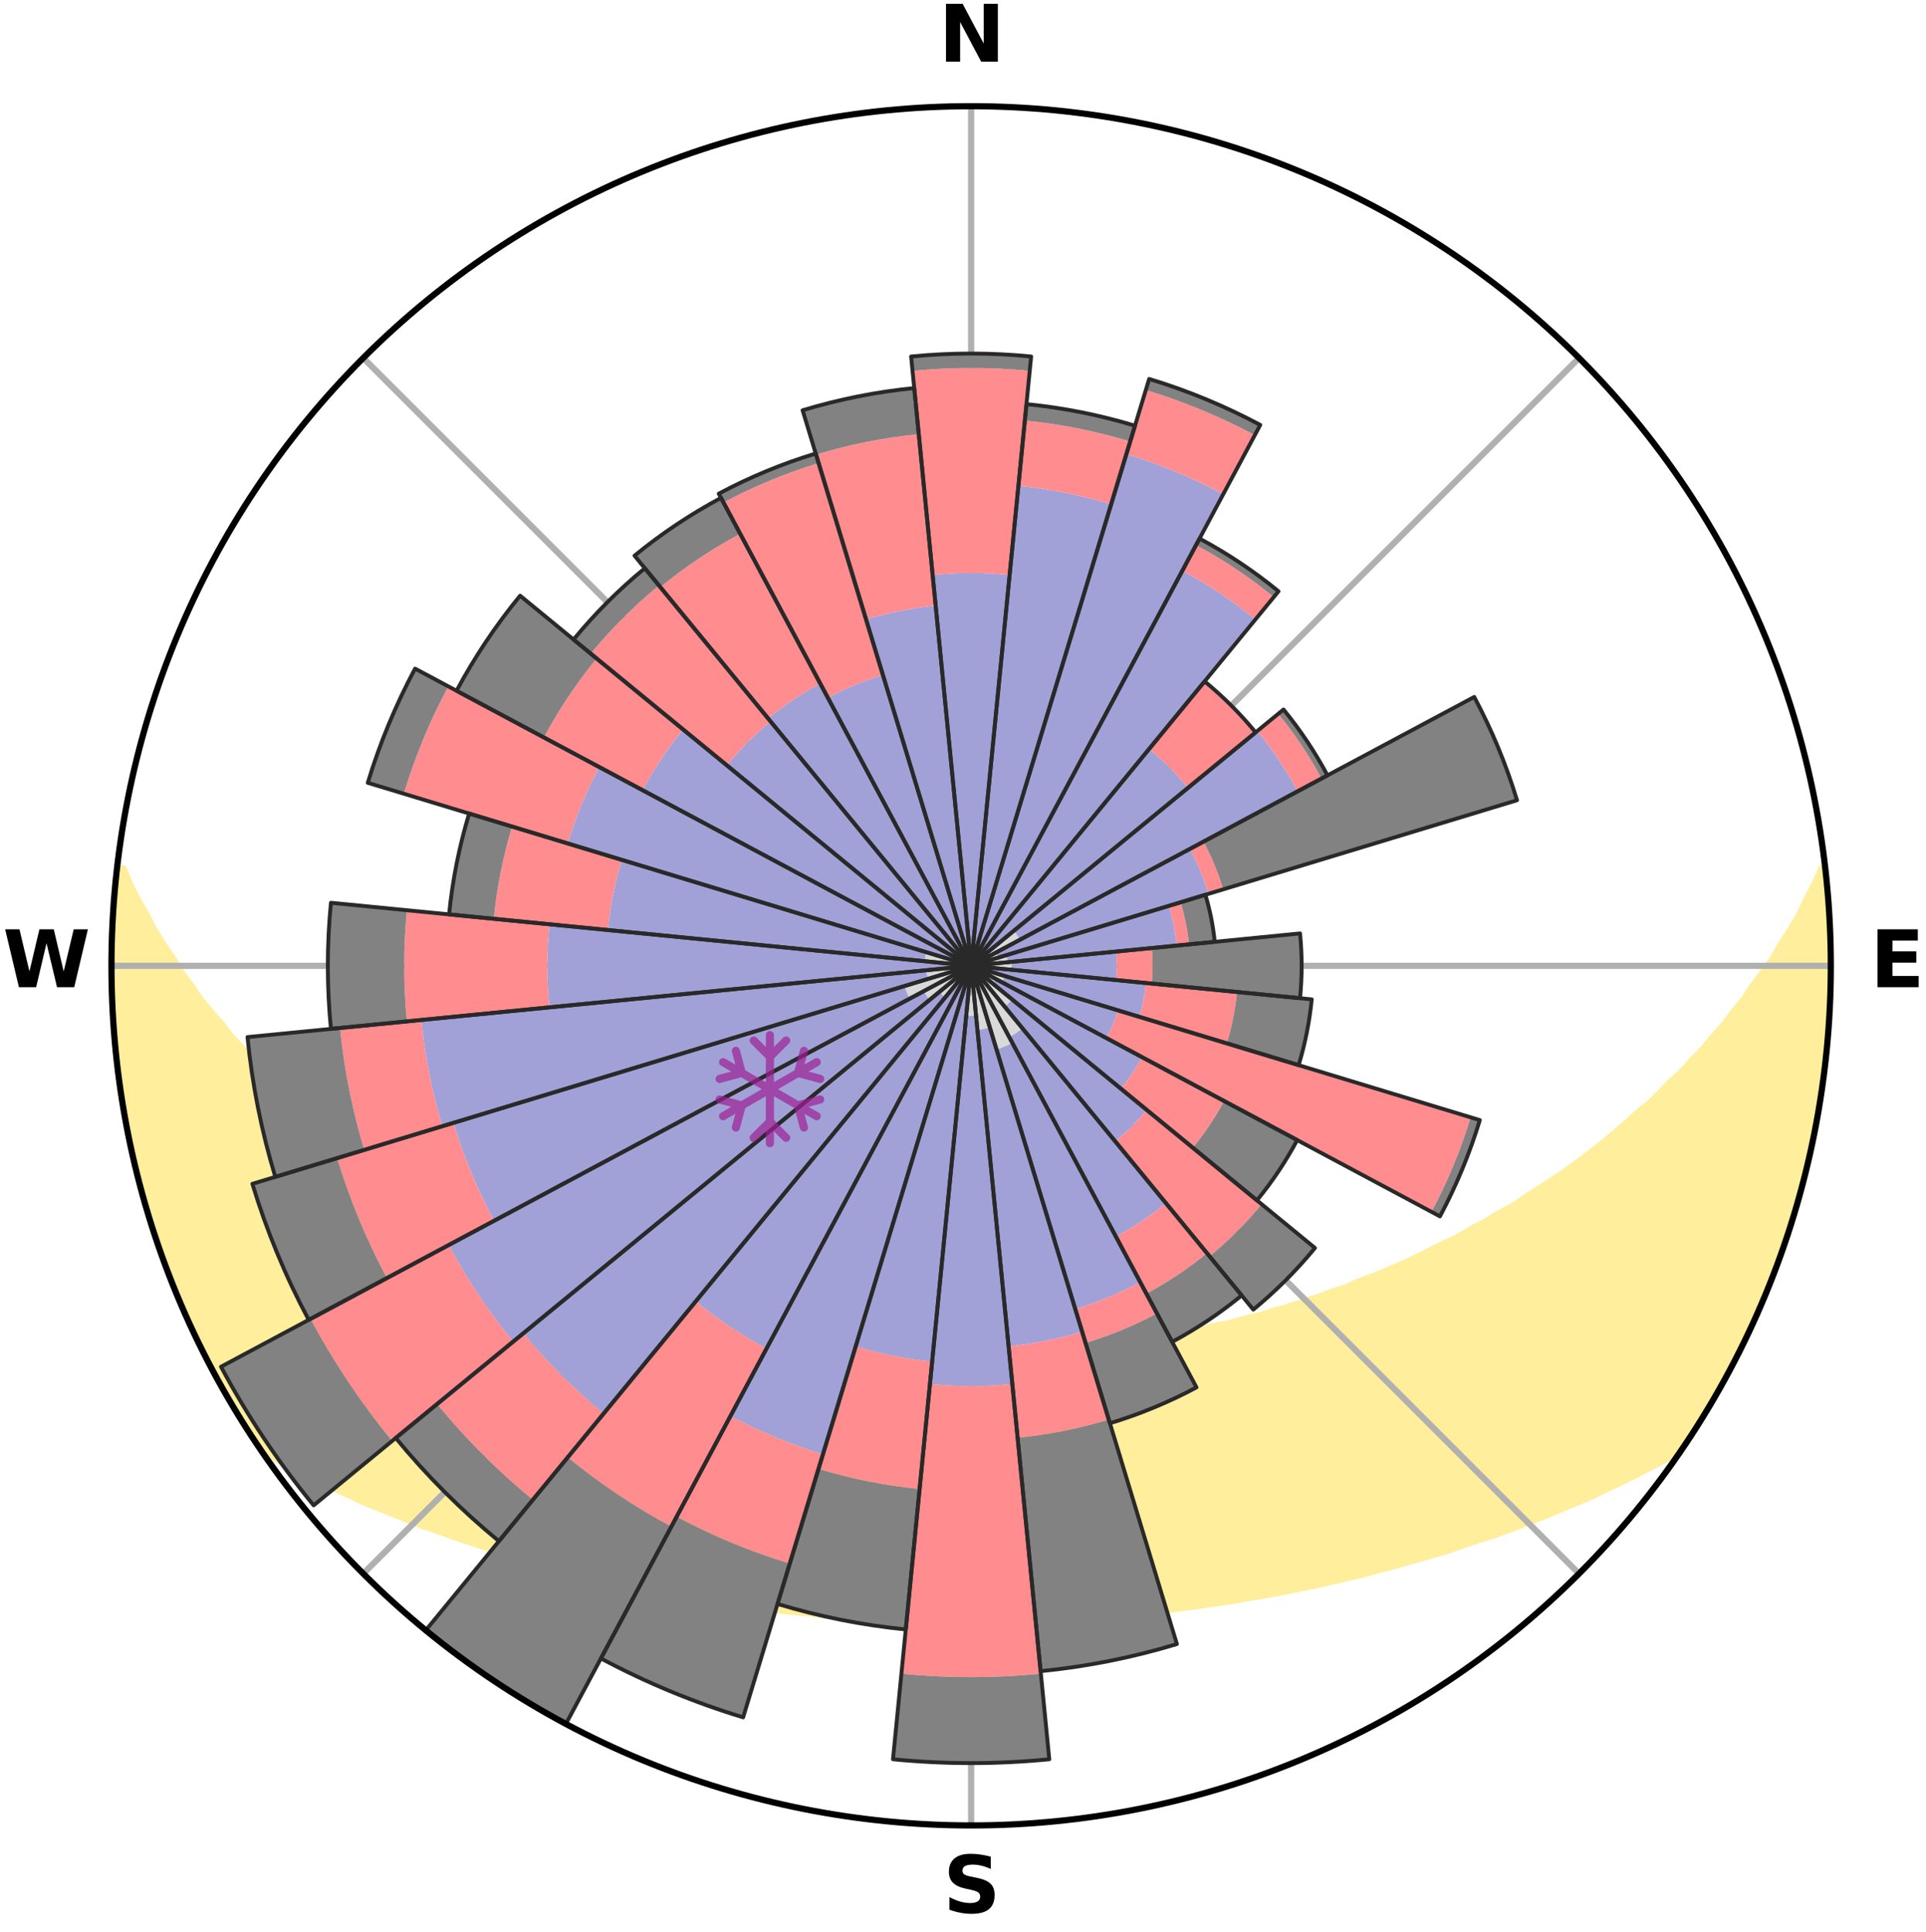<?xml version="1.0" encoding="utf-8" standalone="no"?>
<!DOCTYPE svg PUBLIC "-//W3C//DTD SVG 1.1//EN"
  "http://www.w3.org/Graphics/SVG/1.1/DTD/svg11.dtd">
<svg xmlns:xlink="http://www.w3.org/1999/xlink" width="248.41pt" height="249.158pt" viewBox="0 0 248.41 249.158" xmlns="http://www.w3.org/2000/svg" version="1.1">
 <title>Ski Rose for Alpe d'Huez Grand Domaine</title>
 <defs>
  <style type="text/css">*{stroke-linejoin: round; stroke-linecap: butt}</style>
 </defs>
 <g id="figure_1">
  <g id="patch_1">
   <path d="M 0 249.158 
L 248.41 249.158 
L 248.41 0 
L 0 0 
z
" style="fill: #ffffff"/>
  </g>
  <g id="axes_1">
   <g id="patch_2">
    <path d="M 236.135 124.579 
C 236.135 110.018 233.267 95.599 227.695 82.147 
C 222.122 68.695 213.955 56.471 203.659 46.175 
C 193.363 35.879 181.139 27.711 167.687 22.139 
C 154.235 16.567 139.815 13.699 125.255 13.699 
C 110.694 13.699 96.275 16.567 82.823 22.139 
C 69.371 27.711 57.147 35.879 46.851 46.175 
C 36.555 56.471 28.387 68.695 22.815 82.147 
C 17.243 95.599 14.375 110.018 14.375 124.579 
C 14.375 139.14 17.243 153.559 22.815 167.011 
C 28.387 180.463 36.555 192.687 46.851 202.983 
C 57.147 213.279 69.371 221.447 82.823 227.019 
C 96.275 232.591 110.694 235.459 125.255 235.459 
C 139.815 235.459 154.235 232.591 167.687 227.019 
C 181.139 221.447 193.363 213.279 203.659 202.983 
C 213.955 192.687 222.122 180.463 227.695 167.011 
C 233.267 153.559 236.135 139.14 236.135 124.579 
M 125.255 124.579 
C 125.255 124.579 125.255 124.579 125.255 124.579 
C 125.255 124.579 125.255 124.579 125.255 124.579 
C 125.255 124.579 125.255 124.579 125.255 124.579 
C 125.255 124.579 125.255 124.579 125.255 124.579 
C 125.255 124.579 125.255 124.579 125.255 124.579 
C 125.255 124.579 125.255 124.579 125.255 124.579 
C 125.255 124.579 125.255 124.579 125.255 124.579 
C 125.255 124.579 125.255 124.579 125.255 124.579 
C 125.255 124.579 125.255 124.579 125.255 124.579 
C 125.255 124.579 125.255 124.579 125.255 124.579 
C 125.255 124.579 125.255 124.579 125.255 124.579 
C 125.255 124.579 125.255 124.579 125.255 124.579 
C 125.255 124.579 125.255 124.579 125.255 124.579 
C 125.255 124.579 125.255 124.579 125.255 124.579 
C 125.255 124.579 125.255 124.579 125.255 124.579 
C 125.255 124.579 125.255 124.579 125.255 124.579 
z
" style="fill: #ffffff"/>
   </g>
   <g id="PolyCollection_1">
    <defs>
     <path id="m5eeaa25e71" d="M 235.407 -137.129 
L 235.037 -137.087 
L 234.085 -135.058 
L 233.046 -133.062 
L 232.146 -131.117 
L 230.985 -129.195 
L 229.777 -127.316 
L 228.741 -125.482 
L 227.455 -123.687 
L 226.134 -121.937 
L 224.996 -120.224 
L 223.614 -118.563 
L 222.42 -116.932 
L 220.985 -115.361 
L 219.74 -113.814 
L 218.259 -112.335 
L 216.971 -110.872 
L 215.451 -109.485 
L 214.125 -108.108 
L 212.781 -106.772 
L 211.214 -105.522 
L 209.842 -104.272 
L 208.456 -103.062 
L 207.058 -101.893 
L 205.65 -100.765 
L 204.233 -99.677 
L 202.808 -98.63 
L 201.377 -97.623 
L 199.94 -96.655 
L 198.5 -95.727 
L 197.056 -94.838 
L 195.794 -93.908 
L 194.347 -93.092 
L 192.9 -92.314 
L 191.63 -91.486 
L 190.186 -90.778 
L 188.914 -90.015 
L 187.641 -89.283 
L 186.207 -88.676 
L 184.938 -88.005 
L 183.671 -87.364 
L 182.406 -86.751 
L 181.145 -86.167 
L 179.888 -85.61 
L 178.636 -85.079 
L 177.389 -84.575 
L 176.149 -84.096 
L 174.916 -83.642 
L 173.816 -83.104 
L 172.594 -82.697 
L 171.382 -82.311 
L 170.293 -81.84 
L 169.095 -81.497 
L 168.015 -81.066 
L 166.835 -80.763 
L 165.764 -80.371 
L 164.603 -80.104 
L 163.544 -79.748 
L 162.49 -79.409 
L 161.357 -79.192 
L 160.317 -78.885 
L 159.282 -78.594 
L 158.252 -78.318 
L 157.159 -78.158 
L 156.145 -77.909 
L 155.137 -77.674 
L 154.135 -77.451 
L 153.139 -77.241 
L 152.149 -77.043 
L 151.166 -76.856 
L 150.19 -76.68 
L 149.219 -76.514 
L 148.255 -76.357 
L 147.335 -76.129 
L 146.381 -75.993 
L 145.433 -75.866 
L 144.491 -75.746 
L 143.555 -75.634 
L 142.625 -75.528 
L 141.722 -75.365 
L 140.8 -75.275 
L 139.884 -75.191 
L 138.988 -75.058 
L 138.08 -74.988 
L 137.176 -74.923 
L 136.277 -74.862 
L 135.39 -74.764 
L 134.497 -74.715 
L 133.607 -74.669 
L 132.725 -74.596 
L 131.84 -74.561 
L 130.96 -74.505 
L 130.079 -74.48 
L 129.2 -74.457 
L 128.322 -74.425 
L 127.445 -74.411 
L 126.569 -74.4 
L 125.693 -74.39 
L 124.817 -74.391 
L 123.941 -74.399 
L 123.065 -74.418 
L 122.188 -74.436 
L 121.31 -74.456 
L 120.433 -74.497 
L 119.552 -74.527 
L 118.67 -74.558 
L 117.789 -74.624 
L 116.902 -74.666 
L 116.012 -74.711 
L 115.127 -74.801 
L 114.232 -74.858 
L 113.332 -74.918 
L 112.442 -75.035 
L 111.535 -75.108 
L 110.624 -75.186 
L 109.727 -75.331 
L 108.808 -75.423 
L 107.883 -75.522 
L 106.953 -75.627 
L 106.045 -75.812 
L 105.106 -75.935 
L 104.16 -76.065 
L 103.209 -76.203 
L 102.251 -76.35 
L 101.287 -76.506 
L 100.316 -76.672 
L 99.339 -76.848 
L 98.356 -77.035 
L 97.366 -77.234 
L 96.37 -77.444 
L 95.368 -77.666 
L 94.359 -77.901 
L 93.345 -78.15 
L 92.325 -78.413 
L 91.298 -78.69 
L 90.267 -78.982 
L 89.146 -79.184 
L 88.101 -79.507 
L 87.05 -79.847 
L 85.9 -80.097 
L 84.837 -80.471 
L 83.771 -80.864 
L 82.594 -81.168 
L 81.517 -81.598 
L 80.324 -81.941 
L 79.238 -82.413 
L 78.03 -82.798 
L 76.813 -83.205 
L 75.587 -83.636 
L 74.486 -84.196 
L 73.25 -84.674 
L 72.007 -85.178 
L 70.759 -85.708 
L 69.506 -86.264 
L 68.249 -86.847 
L 66.988 -87.459 
L 65.724 -88.099 
L 64.299 -88.673 
L 63.029 -89.374 
L 61.76 -90.104 
L 60.321 -90.777 
L 59.051 -91.571 
L 57.784 -92.397 
L 56.341 -93.173 
L 54.898 -93.987 
L 53.639 -94.915 
L 52.199 -95.802 
L 50.763 -96.728 
L 49.329 -97.692 
L 47.902 -98.697 
L 46.48 -99.741 
L 45.066 -100.826 
L 43.661 -101.951 
L 42.267 -103.117 
L 40.884 -104.324 
L 39.515 -105.571 
L 38.16 -106.859 
L 36.611 -108.15 
L 35.287 -109.524 
L 33.983 -110.938 
L 32.485 -112.366 
L 31.221 -113.865 
L 29.765 -115.384 
L 28.547 -116.968 
L 27.141 -118.578 
L 25.761 -120.235 
L 24.626 -121.944 
L 23.307 -123.689 
L 22.236 -125.478 
L 20.988 -127.309 
L 19.78 -129.184 
L 18.827 -131.088 
L 17.717 -133.042 
L 16.672 -135.034 
L 15.901 -137.038 
L 15.103 -137.129 
L 15.103 -137.129 
L 14.984 -135.197 
L 14.764 -133.275 
L 14.711 -131.34 
L 14.505 -129.415 
L 14.516 -127.479 
L 14.429 -125.546 
L 14.506 -123.613 
L 14.429 -121.677 
L 14.569 -119.746 
L 14.613 -117.812 
L 14.757 -115.883 
L 15.05 -113.968 
L 15.129 -112.032 
L 15.422 -110.119 
L 15.627 -108.195 
L 15.915 -106.282 
L 16.364 -104.397 
L 16.665 -102.486 
L 17.039 -100.588 
L 17.51 -98.712 
L 17.907 -96.817 
L 18.439 -94.957 
L 19.001 -93.105 
L 19.518 -91.24 
L 20.138 -89.407 
L 20.787 -87.585 
L 21.467 -85.774 
L 22.176 -83.975 
L 22.829 -82.153 
L 23.617 -80.386 
L 24.422 -78.627 
L 25.194 -76.852 
L 26.067 -75.126 
L 26.918 -73.388 
L 27.815 -71.674 
L 28.76 -69.985 
L 29.723 -68.306 
L 30.726 -66.652 
L 31.746 -65.007 
L 32.814 -63.394 
L 34.09 -61.923 
L 35.969 -60.892 
L 37.808 -59.872 
L 39.667 -58.905 
L 41.532 -57.983 
L 43.405 -57.107 
L 45.274 -56.269 
L 47.083 -55.419 
L 48.951 -54.66 
L 50.81 -53.934 
L 52.608 -53.19 
L 54.402 -52.479 
L 56.243 -51.856 
L 58.023 -51.209 
L 59.796 -50.591 
L 61.561 -50.003 
L 63.317 -49.443 
L 65.021 -48.854 
L 66.761 -48.348 
L 68.491 -47.867 
L 70.176 -47.362 
L 71.888 -46.93 
L 73.554 -46.467 
L 75.245 -46.08 
L 76.897 -45.667 
L 78.538 -45.27 
L 80.175 -44.9 
L 81.799 -44.544 
L 83.419 -44.213 
L 85.027 -43.895 
L 86.63 -43.601 
L 88.222 -43.317 
L 89.808 -43.057 
L 91.383 -42.805 
L 92.937 -42.534 
L 94.499 -42.32 
L 96.041 -42.081 
L 97.587 -41.889 
L 99.117 -41.681 
L 100.652 -41.521 
L 102.171 -41.341 
L 103.691 -41.199 
L 105.2 -41.045 
L 106.705 -40.905 
L 108.211 -40.804 
L 109.706 -40.688 
L 111.199 -40.584 
L 112.688 -40.493 
L 114.174 -40.413 
L 115.659 -40.354 
L 117.139 -40.296 
L 118.618 -40.249 
L 120.095 -40.213 
L 121.57 -40.188 
L 123.045 -40.174 
L 124.518 -40.175 
L 125.991 -40.172 
L 127.465 -40.175 
L 128.939 -40.19 
L 130.415 -40.215 
L 131.892 -40.251 
L 133.37 -40.299 
L 134.852 -40.348 
L 136.335 -40.417 
L 137.821 -40.497 
L 139.31 -40.589 
L 140.802 -40.693 
L 142.303 -40.783 
L 143.804 -40.911 
L 145.308 -41.051 
L 146.823 -41.182 
L 148.337 -41.348 
L 149.855 -41.529 
L 151.39 -41.688 
L 152.92 -41.897 
L 154.466 -42.09 
L 156.007 -42.329 
L 157.57 -42.543 
L 159.137 -42.779 
L 160.697 -43.067 
L 162.283 -43.327 
L 163.874 -43.612 
L 165.477 -43.906 
L 167.085 -44.225 
L 168.704 -44.555 
L 170.328 -44.912 
L 171.964 -45.282 
L 173.605 -45.68 
L 175.286 -46.045 
L 176.948 -46.479 
L 178.613 -46.943 
L 180.324 -47.375 
L 182.009 -47.88 
L 183.739 -48.361 
L 185.479 -48.867 
L 187.228 -49.4 
L 188.937 -50.017 
L 190.702 -50.605 
L 192.526 -51.165 
L 194.307 -51.813 
L 196.095 -52.492 
L 197.888 -53.203 
L 199.74 -53.895 
L 201.543 -54.674 
L 203.412 -55.431 
L 205.279 -56.232 
L 207.089 -57.12 
L 208.962 -57.995 
L 210.826 -58.918 
L 212.686 -59.883 
L 214.592 -60.856 
L 216.403 -61.935 
L 217.713 -63.383 
L 218.76 -65.009 
L 219.794 -66.646 
L 220.778 -68.311 
L 221.751 -69.984 
L 222.654 -71.696 
L 223.587 -73.39 
L 224.367 -75.163 
L 225.208 -76.904 
L 226.132 -78.607 
L 226.894 -80.385 
L 227.658 -82.162 
L 228.333 -83.975 
L 229.075 -85.762 
L 229.771 -87.568 
L 230.339 -89.418 
L 230.932 -91.259 
L 231.48 -93.114 
L 232.085 -94.953 
L 232.548 -96.831 
L 233.024 -98.706 
L 233.391 -100.606 
L 233.894 -102.476 
L 234.175 -104.392 
L 234.595 -106.282 
L 234.793 -108.209 
L 235.098 -110.118 
L 235.401 -112.03 
L 235.48 -113.966 
L 235.705 -115.886 
L 235.867 -117.814 
L 236.019 -119.743 
L 235.949 -121.68 
L 236.028 -123.612 
L 236.073 -125.546 
L 236.061 -127.481 
L 236.016 -129.415 
L 235.795 -131.34 
L 235.706 -133.272 
L 235.585 -135.203 
L 235.407 -137.129 
z
" style="stroke: #ffee9c"/>
    </defs>
    <g clip-path="url(#pe120db9b9c)">
     <use xlink:href="#m5eeaa25e71" x="0" y="249.158" style="fill: #ffee9c; stroke: #ffee9c"/>
    </g>
   </g>
   <g id="matplotlib.axis_1">
    <g id="xtick_1">
     <g id="line2d_1">
      <path d="M 125.255 124.579 
L 125.255 13.699 
" clip-path="url(#pe120db9b9c)" style="fill: none; stroke: #b0b0b0; stroke-width: 0.8; stroke-linecap: square"/>
     </g>
     <g id="text_1">
      <!-- N -->
      <g transform="translate(121.07 7.958) scale(0.1 -0.1)">
       <defs>
        <path id="DejaVuSans-Bold-4e" d="M 588 4666 
L 1931 4666 
L 3628 1466 
L 3628 4666 
L 4769 4666 
L 4769 0 
L 3425 0 
L 1728 3200 
L 1728 0 
L 588 0 
L 588 4666 
z
" transform="scale(0.016)"/>
       </defs>
       <use xlink:href="#DejaVuSans-Bold-4e"/>
      </g>
     </g>
    </g>
    <g id="xtick_2">
     <g id="line2d_2">
      <path d="M 125.255 124.579 
L 203.659 46.175 
" clip-path="url(#pe120db9b9c)" style="fill: none; stroke: #b0b0b0; stroke-width: 0.8; stroke-linecap: square"/>
     </g>
    </g>
    <g id="xtick_3">
     <g id="line2d_3">
      <path d="M 125.255 124.579 
L 236.135 124.579 
" clip-path="url(#pe120db9b9c)" style="fill: none; stroke: #b0b0b0; stroke-width: 0.8; stroke-linecap: square"/>
     </g>
     <g id="text_2">
      <!-- E -->
      <g transform="translate(241.219 127.338) scale(0.1 -0.1)">
       <defs>
        <path id="DejaVuSans-Bold-45" d="M 588 4666 
L 3834 4666 
L 3834 3756 
L 1791 3756 
L 1791 2888 
L 3713 2888 
L 3713 1978 
L 1791 1978 
L 1791 909 
L 3903 909 
L 3903 0 
L 588 0 
L 588 4666 
z
" transform="scale(0.016)"/>
       </defs>
       <use xlink:href="#DejaVuSans-Bold-45"/>
      </g>
     </g>
    </g>
    <g id="xtick_4">
     <g id="line2d_4">
      <path d="M 125.255 124.579 
L 203.659 202.983 
" clip-path="url(#pe120db9b9c)" style="fill: none; stroke: #b0b0b0; stroke-width: 0.8; stroke-linecap: square"/>
     </g>
    </g>
    <g id="xtick_5">
     <g id="line2d_5">
      <path d="M 125.255 124.579 
L 125.255 235.459 
" clip-path="url(#pe120db9b9c)" style="fill: none; stroke: #b0b0b0; stroke-width: 0.8; stroke-linecap: square"/>
     </g>
     <g id="text_3">
      <!-- S -->
      <g transform="translate(121.654 246.718) scale(0.1 -0.1)">
       <defs>
        <path id="DejaVuSans-Bold-53" d="M 3834 4519 
L 3834 3531 
Q 3450 3703 3084 3790 
Q 2719 3878 2394 3878 
Q 1963 3878 1756 3759 
Q 1550 3641 1550 3391 
Q 1550 3203 1689 3098 
Q 1828 2994 2194 2919 
L 2706 2816 
Q 3484 2659 3812 2340 
Q 4141 2022 4141 1434 
Q 4141 663 3683 286 
Q 3225 -91 2284 -91 
Q 1841 -91 1394 -6 
Q 947 78 500 244 
L 500 1259 
Q 947 1022 1364 901 
Q 1781 781 2169 781 
Q 2563 781 2772 912 
Q 2981 1044 2981 1288 
Q 2981 1506 2839 1625 
Q 2697 1744 2272 1838 
L 1806 1941 
Q 1106 2091 782 2419 
Q 459 2747 459 3303 
Q 459 4000 909 4375 
Q 1359 4750 2203 4750 
Q 2588 4750 2994 4692 
Q 3400 4634 3834 4519 
z
" transform="scale(0.016)"/>
       </defs>
       <use xlink:href="#DejaVuSans-Bold-53"/>
      </g>
     </g>
    </g>
    <g id="xtick_6">
     <g id="line2d_6">
      <path d="M 125.255 124.579 
L 46.851 202.983 
" clip-path="url(#pe120db9b9c)" style="fill: none; stroke: #b0b0b0; stroke-width: 0.8; stroke-linecap: square"/>
     </g>
    </g>
    <g id="xtick_7">
     <g id="line2d_7">
      <path d="M 125.255 124.579 
L 14.375 124.579 
" clip-path="url(#pe120db9b9c)" style="fill: none; stroke: #b0b0b0; stroke-width: 0.8; stroke-linecap: square"/>
     </g>
     <g id="text_4">
      <!-- W -->
      <g transform="translate(0.36 127.338) scale(0.1 -0.1)">
       <defs>
        <path id="DejaVuSans-Bold-57" d="M 191 4666 
L 1344 4666 
L 2150 1275 
L 2950 4666 
L 4109 4666 
L 4909 1275 
L 5716 4666 
L 6859 4666 
L 5759 0 
L 4372 0 
L 3525 3547 
L 2688 0 
L 1300 0 
L 191 4666 
z
" transform="scale(0.016)"/>
       </defs>
       <use xlink:href="#DejaVuSans-Bold-57"/>
      </g>
     </g>
    </g>
    <g id="xtick_8">
     <g id="line2d_8">
      <path d="M 125.255 124.579 
L 46.851 46.175 
" clip-path="url(#pe120db9b9c)" style="fill: none; stroke: #b0b0b0; stroke-width: 0.8; stroke-linecap: square"/>
     </g>
    </g>
   </g>
   <g id="matplotlib.axis_2"/>
   <g id="patch_3">
    <path d="M 125.255 124.579 
C 125.255 124.579 125.255 124.579 125.255 124.579 
C 125.255 124.579 125.255 124.579 125.255 124.579 
L 125.447 122.623 
C 125.383 122.617 125.319 122.614 125.255 122.614 
C 125.191 122.614 125.126 122.617 125.062 122.623 
z
" clip-path="url(#pe120db9b9c)" style="fill: #d9d9d9"/>
   </g>
   <g id="patch_4">
    <path d="M 125.255 124.579 
C 125.255 124.579 125.255 124.579 125.255 124.579 
C 125.255 124.579 125.255 124.579 125.255 124.579 
L 125.255 124.579 
C 125.255 124.579 125.255 124.579 125.255 124.579 
C 125.255 124.579 125.255 124.579 125.255 124.579 
z
" clip-path="url(#pe120db9b9c)" style="fill: #d9d9d9"/>
   </g>
   <g id="patch_5">
    <path d="M 125.255 124.579 
C 125.255 124.579 125.255 124.579 125.255 124.579 
C 125.255 124.579 125.255 124.579 125.255 124.579 
L 125.255 124.579 
C 125.255 124.579 125.255 124.579 125.255 124.579 
C 125.255 124.579 125.255 124.579 125.255 124.579 
z
" clip-path="url(#pe120db9b9c)" style="fill: #d9d9d9"/>
   </g>
   <g id="patch_6">
    <path d="M 125.255 124.579 
C 125.255 124.579 125.255 124.579 125.255 124.579 
C 125.255 124.579 125.255 124.579 125.255 124.579 
L 125.255 124.579 
C 125.255 124.579 125.255 124.579 125.255 124.579 
C 125.255 124.579 125.255 124.579 125.255 124.579 
z
" clip-path="url(#pe120db9b9c)" style="fill: #d9d9d9"/>
   </g>
   <g id="patch_7">
    <path d="M 125.255 124.579 
C 125.255 124.579 125.255 124.579 125.255 124.579 
C 125.255 124.579 125.255 124.579 125.255 124.579 
L 125.255 124.579 
C 125.255 124.579 125.255 124.579 125.255 124.579 
C 125.255 124.579 125.255 124.579 125.255 124.579 
z
" clip-path="url(#pe120db9b9c)" style="fill: #d9d9d9"/>
   </g>
   <g id="patch_8">
    <path d="M 125.255 124.579 
C 125.255 124.579 125.255 124.579 125.255 124.579 
C 125.255 124.579 125.255 124.579 125.255 124.579 
L 131.538 121.22 
C 131.429 121.015 131.309 120.815 131.179 120.621 
C 131.049 120.427 130.91 120.239 130.762 120.059 
z
" clip-path="url(#pe120db9b9c)" style="fill: #d9d9d9"/>
   </g>
   <g id="patch_9">
    <path d="M 125.255 124.579 
C 125.255 124.579 125.255 124.579 125.255 124.579 
C 125.255 124.579 125.255 124.579 125.255 124.579 
L 128.737 123.523 
C 128.703 123.409 128.662 123.296 128.617 123.186 
C 128.571 123.076 128.52 122.969 128.464 122.864 
z
" clip-path="url(#pe120db9b9c)" style="fill: #d9d9d9"/>
   </g>
   <g id="patch_10">
    <path d="M 125.255 124.579 
C 125.255 124.579 125.255 124.579 125.255 124.579 
C 125.255 124.579 125.255 124.579 125.255 124.579 
L 129.988 124.113 
C 129.973 123.958 129.95 123.804 129.92 123.651 
C 129.889 123.498 129.852 123.347 129.806 123.198 
z
" clip-path="url(#pe120db9b9c)" style="fill: #d9d9d9"/>
   </g>
   <g id="patch_11">
    <path d="M 125.255 124.579 
C 125.255 124.579 125.255 124.579 125.255 124.579 
C 125.255 124.579 125.255 124.579 125.255 124.579 
L 130.482 125.094 
C 130.499 124.923 130.507 124.751 130.507 124.579 
C 130.507 124.407 130.499 124.235 130.482 124.064 
z
" clip-path="url(#pe120db9b9c)" style="fill: #d9d9d9"/>
   </g>
   <g id="patch_12">
    <path d="M 125.255 124.579 
C 125.255 124.579 125.255 124.579 125.255 124.579 
C 125.255 124.579 125.255 124.579 125.255 124.579 
L 125.255 124.579 
C 125.255 124.579 125.255 124.579 125.255 124.579 
C 125.255 124.579 125.255 124.579 125.255 124.579 
z
" clip-path="url(#pe120db9b9c)" style="fill: #d9d9d9"/>
   </g>
   <g id="patch_13">
    <path d="M 125.255 124.579 
C 125.255 124.579 125.255 124.579 125.255 124.579 
C 125.255 124.579 125.255 124.579 125.255 124.579 
L 129.24 126.709 
C 129.309 126.579 129.373 126.445 129.429 126.308 
C 129.486 126.172 129.536 126.032 129.579 125.891 
z
" clip-path="url(#pe120db9b9c)" style="fill: #d9d9d9"/>
   </g>
   <g id="patch_14">
    <path d="M 125.255 124.579 
C 125.255 124.579 125.255 124.579 125.255 124.579 
C 125.255 124.579 125.255 124.579 125.255 124.579 
L 128.068 126.888 
C 128.143 126.796 128.214 126.7 128.281 126.601 
C 128.347 126.502 128.408 126.4 128.464 126.295 
z
" clip-path="url(#pe120db9b9c)" style="fill: #d9d9d9"/>
   </g>
   <g id="patch_15">
    <path d="M 125.255 124.579 
C 125.255 124.579 125.255 124.579 125.255 124.579 
C 125.255 124.579 125.255 124.579 125.255 124.579 
L 129.599 129.873 
C 129.773 129.731 129.939 129.58 130.097 129.422 
C 130.256 129.263 130.407 129.097 130.549 128.924 
z
" clip-path="url(#pe120db9b9c)" style="fill: #d9d9d9"/>
   </g>
   <g id="patch_16">
    <path d="M 125.255 124.579 
C 125.255 124.579 125.255 124.579 125.255 124.579 
C 125.255 124.579 125.255 124.579 125.255 124.579 
L 130.17 133.774 
C 130.471 133.613 130.763 133.438 131.047 133.248 
C 131.331 133.058 131.605 132.855 131.869 132.638 
z
" clip-path="url(#pe120db9b9c)" style="fill: #d9d9d9"/>
   </g>
   <g id="patch_17">
    <path d="M 125.255 124.579 
C 125.255 124.579 125.255 124.579 125.255 124.579 
C 125.255 124.579 125.255 124.579 125.255 124.579 
L 128.525 135.359 
C 128.878 135.252 129.225 135.128 129.566 134.987 
C 129.907 134.846 130.24 134.688 130.565 134.514 
z
" clip-path="url(#pe120db9b9c)" style="fill: #d9d9d9"/>
   </g>
   <g id="patch_18">
    <path d="M 125.255 124.579 
C 125.255 124.579 125.255 124.579 125.255 124.579 
C 125.255 124.579 125.255 124.579 125.255 124.579 
L 126.069 132.844 
C 126.339 132.817 126.608 132.778 126.875 132.725 
C 127.142 132.671 127.406 132.605 127.666 132.526 
z
" clip-path="url(#pe120db9b9c)" style="fill: #d9d9d9"/>
   </g>
   <g id="patch_19">
    <path d="M 125.255 124.579 
C 125.255 124.579 125.255 124.579 125.255 124.579 
C 125.255 124.579 125.255 124.579 125.255 124.579 
L 124.62 131.024 
C 124.831 131.044 125.043 131.055 125.255 131.055 
C 125.467 131.055 125.679 131.044 125.89 131.024 
z
" clip-path="url(#pe120db9b9c)" style="fill: #d9d9d9"/>
   </g>
   <g id="patch_20">
    <path d="M 125.255 124.579 
C 125.255 124.579 125.255 124.579 125.255 124.579 
C 125.255 124.579 125.255 124.579 125.255 124.579 
L 124.508 127.041 
C 124.588 127.066 124.67 127.086 124.753 127.103 
C 124.835 127.119 124.919 127.132 125.003 127.14 
z
" clip-path="url(#pe120db9b9c)" style="fill: #d9d9d9"/>
   </g>
   <g id="patch_21">
    <path d="M 125.255 124.579 
C 125.255 124.579 125.255 124.579 125.255 124.579 
C 125.255 124.579 125.255 124.579 125.255 124.579 
L 124.472 126.044 
C 124.52 126.07 124.569 126.093 124.619 126.114 
C 124.669 126.134 124.721 126.153 124.773 126.169 
z
" clip-path="url(#pe120db9b9c)" style="fill: #d9d9d9"/>
   </g>
   <g id="patch_22">
    <path d="M 125.255 124.579 
C 125.255 124.579 125.255 124.579 125.255 124.579 
C 125.255 124.579 125.255 124.579 125.255 124.579 
L 124.101 125.986 
C 124.147 126.023 124.194 126.059 124.244 126.092 
C 124.293 126.125 124.345 126.156 124.397 126.184 
z
" clip-path="url(#pe120db9b9c)" style="fill: #d9d9d9"/>
   </g>
   <g id="patch_23">
    <path d="M 125.255 124.579 
C 125.255 124.579 125.255 124.579 125.255 124.579 
C 125.255 124.579 125.255 124.579 125.255 124.579 
L 121.154 127.944 
C 121.264 128.079 121.381 128.207 121.504 128.33 
C 121.627 128.453 121.755 128.57 121.889 128.68 
z
" clip-path="url(#pe120db9b9c)" style="fill: #d9d9d9"/>
   </g>
   <g id="patch_24">
    <path d="M 125.255 124.579 
C 125.255 124.579 125.255 124.579 125.255 124.579 
C 125.255 124.579 125.255 124.579 125.255 124.579 
L 119.144 127.845 
C 119.251 128.045 119.368 128.24 119.494 128.428 
C 119.62 128.617 119.755 128.799 119.899 128.975 
z
" clip-path="url(#pe120db9b9c)" style="fill: #d9d9d9"/>
   </g>
   <g id="patch_25">
    <path d="M 125.255 124.579 
C 125.255 124.579 125.255 124.579 125.255 124.579 
C 125.255 124.579 125.255 124.579 125.255 124.579 
L 116.666 127.185 
C 116.751 127.466 116.85 127.742 116.962 128.014 
C 117.075 128.285 117.201 128.551 117.339 128.81 
z
" clip-path="url(#pe120db9b9c)" style="fill: #d9d9d9"/>
   </g>
   <g id="patch_26">
    <path d="M 125.255 124.579 
C 125.255 124.579 125.255 124.579 125.255 124.579 
C 125.255 124.579 125.255 124.579 125.255 124.579 
L 119.481 125.148 
C 119.5 125.337 119.528 125.525 119.565 125.711 
C 119.602 125.897 119.648 126.081 119.703 126.263 
z
" clip-path="url(#pe120db9b9c)" style="fill: #d9d9d9"/>
   </g>
   <g id="patch_27">
    <path d="M 125.255 124.579 
C 125.255 124.579 125.255 124.579 125.255 124.579 
C 125.255 124.579 125.255 124.579 125.255 124.579 
L 122.803 124.338 
C 122.795 124.418 122.791 124.498 122.791 124.579 
C 122.791 124.66 122.795 124.74 122.803 124.821 
z
" clip-path="url(#pe120db9b9c)" style="fill: #d9d9d9"/>
   </g>
   <g id="patch_28">
    <path d="M 125.255 124.579 
C 125.255 124.579 125.255 124.579 125.255 124.579 
C 125.255 124.579 125.255 124.579 125.255 124.579 
L 119.48 122.827 
C 119.423 123.016 119.375 123.208 119.336 123.402 
C 119.298 123.595 119.269 123.791 119.249 123.988 
z
" clip-path="url(#pe120db9b9c)" style="fill: #d9d9d9"/>
   </g>
   <g id="patch_29">
    <path d="M 125.255 124.579 
C 125.255 124.579 125.255 124.579 125.255 124.579 
C 125.255 124.579 125.255 124.579 125.255 124.579 
L 125.255 124.579 
C 125.255 124.579 125.255 124.579 125.255 124.579 
C 125.255 124.579 125.255 124.579 125.255 124.579 
z
" clip-path="url(#pe120db9b9c)" style="fill: #d9d9d9"/>
   </g>
   <g id="patch_30">
    <path d="M 125.255 124.579 
C 125.255 124.579 125.255 124.579 125.255 124.579 
C 125.255 124.579 125.255 124.579 125.255 124.579 
L 125.255 124.579 
C 125.255 124.579 125.255 124.579 125.255 124.579 
C 125.255 124.579 125.255 124.579 125.255 124.579 
z
" clip-path="url(#pe120db9b9c)" style="fill: #d9d9d9"/>
   </g>
   <g id="patch_31">
    <path d="M 125.255 124.579 
C 125.255 124.579 125.255 124.579 125.255 124.579 
C 125.255 124.579 125.255 124.579 125.255 124.579 
L 125.255 124.579 
C 125.255 124.579 125.255 124.579 125.255 124.579 
C 125.255 124.579 125.255 124.579 125.255 124.579 
z
" clip-path="url(#pe120db9b9c)" style="fill: #d9d9d9"/>
   </g>
   <g id="patch_32">
    <path d="M 125.255 124.579 
C 125.255 124.579 125.255 124.579 125.255 124.579 
C 125.255 124.579 125.255 124.579 125.255 124.579 
L 124.905 123.924 
C 124.883 123.935 124.862 123.948 124.842 123.961 
C 124.822 123.975 124.802 123.989 124.784 124.005 
z
" clip-path="url(#pe120db9b9c)" style="fill: #d9d9d9"/>
   </g>
   <g id="patch_33">
    <path d="M 125.255 124.579 
C 125.255 124.579 125.255 124.579 125.255 124.579 
C 125.255 124.579 125.255 124.579 125.255 124.579 
L 124.315 121.481 
C 124.214 121.511 124.114 121.547 124.016 121.588 
C 123.918 121.628 123.822 121.674 123.729 121.723 
z
" clip-path="url(#pe120db9b9c)" style="fill: #d9d9d9"/>
   </g>
   <g id="patch_34">
    <path d="M 125.255 124.579 
C 125.255 124.579 125.255 124.579 125.255 124.579 
C 125.255 124.579 125.255 124.579 125.255 124.579 
L 125.255 124.579 
C 125.255 124.579 125.255 124.579 125.255 124.579 
C 125.255 124.579 125.255 124.579 125.255 124.579 
z
" clip-path="url(#pe120db9b9c)" style="fill: #d9d9d9"/>
   </g>
   <g id="patch_35">
    <path d="M 125.062 122.623 
C 125.126 122.617 125.191 122.614 125.255 122.614 
C 125.319 122.614 125.383 122.617 125.447 122.623 
L 130.221 74.153 
C 128.571 73.99 126.913 73.909 125.255 73.909 
C 123.596 73.909 121.939 73.99 120.288 74.153 
z
" clip-path="url(#pe120db9b9c)" style="fill: #a1a1d8"/>
   </g>
   <g id="patch_36">
    <path d="M 125.255 124.579 
C 125.255 124.579 125.255 124.579 125.255 124.579 
C 125.255 124.579 125.255 124.579 125.255 124.579 
L 143.315 65.042 
C 141.366 64.451 139.39 63.956 137.393 63.559 
C 135.395 63.162 133.38 62.863 131.353 62.663 
z
" clip-path="url(#pe120db9b9c)" style="fill: #a1a1d8"/>
   </g>
   <g id="patch_37">
    <path d="M 125.255 124.579 
C 125.255 124.579 125.255 124.579 125.255 124.579 
C 125.255 124.579 125.255 124.579 125.255 124.579 
L 157.771 63.745 
C 155.78 62.681 153.738 61.715 151.652 60.851 
C 149.566 59.987 147.439 59.226 145.278 58.571 
z
" clip-path="url(#pe120db9b9c)" style="fill: #a1a1d8"/>
   </g>
   <g id="patch_38">
    <path d="M 125.255 124.579 
C 125.255 124.579 125.255 124.579 125.255 124.579 
C 125.255 124.579 125.255 124.579 125.255 124.579 
L 161.918 79.905 
C 160.456 78.705 158.935 77.577 157.363 76.526 
C 155.79 75.475 154.166 74.502 152.498 73.611 
z
" clip-path="url(#pe120db9b9c)" style="fill: #a1a1d8"/>
   </g>
   <g id="patch_39">
    <path d="M 125.255 124.579 
C 125.255 124.579 125.255 124.579 125.255 124.579 
C 125.255 124.579 125.255 124.579 125.255 124.579 
L 153.227 101.623 
C 152.475 100.708 151.679 99.83 150.842 98.992 
C 150.004 98.155 149.126 97.359 148.211 96.607 
z
" clip-path="url(#pe120db9b9c)" style="fill: #a1a1d8"/>
   </g>
   <g id="patch_40">
    <path d="M 130.762 120.059 
C 130.91 120.239 131.049 120.427 131.179 120.621 
C 131.309 120.815 131.429 121.015 131.538 121.22 
L 167.366 102.07 
C 166.629 100.692 165.825 99.351 164.957 98.051 
C 164.089 96.752 163.157 95.495 162.165 94.287 
z
" clip-path="url(#pe120db9b9c)" style="fill: #a1a1d8"/>
   </g>
   <g id="patch_41">
    <path d="M 128.464 122.864 
C 128.52 122.969 128.571 123.076 128.617 123.186 
C 128.662 123.296 128.703 123.409 128.737 123.523 
L 155.87 115.292 
C 155.566 114.29 155.213 113.303 154.813 112.336 
C 154.412 111.368 153.964 110.421 153.47 109.498 
z
" clip-path="url(#pe120db9b9c)" style="fill: #a1a1d8"/>
   </g>
   <g id="patch_42">
    <path d="M 129.806 123.198 
C 129.852 123.347 129.889 123.498 129.92 123.651 
C 129.95 123.804 129.973 123.958 129.988 124.113 
L 151.775 121.967 
C 151.69 121.099 151.562 120.236 151.391 119.38 
C 151.221 118.525 151.009 117.678 150.756 116.843 
z
" clip-path="url(#pe120db9b9c)" style="fill: #a1a1d8"/>
   </g>
   <g id="patch_43">
    <path d="M 130.482 124.064 
C 130.499 124.235 130.507 124.407 130.507 124.579 
C 130.507 124.751 130.499 124.923 130.482 125.094 
L 143.942 126.42 
C 144.002 125.808 144.032 125.194 144.032 124.579 
C 144.032 123.964 144.002 123.35 143.942 122.739 
z
" clip-path="url(#pe120db9b9c)" style="fill: #a1a1d8"/>
   </g>
   <g id="patch_44">
    <path d="M 125.255 124.579 
C 125.255 124.579 125.255 124.579 125.255 124.579 
C 125.255 124.579 125.255 124.579 125.255 124.579 
L 146.944 131.158 
C 147.16 130.449 147.34 129.728 147.485 129.001 
C 147.629 128.273 147.738 127.539 147.811 126.801 
z
" clip-path="url(#pe120db9b9c)" style="fill: #a1a1d8"/>
   </g>
   <g id="patch_45">
    <path d="M 129.579 125.891 
C 129.536 126.032 129.486 126.172 129.429 126.308 
C 129.373 126.445 129.309 126.579 129.24 126.709 
L 142.711 133.909 
C 143.016 133.338 143.293 132.752 143.541 132.154 
C 143.789 131.555 144.008 130.945 144.196 130.325 
z
" clip-path="url(#pe120db9b9c)" style="fill: #a1a1d8"/>
   </g>
   <g id="patch_46">
    <path d="M 128.464 126.295 
C 128.408 126.4 128.347 126.502 128.281 126.601 
C 128.214 126.7 128.143 126.796 128.068 126.888 
L 144.566 140.427 
C 145.084 139.795 145.572 139.138 146.026 138.458 
C 146.48 137.778 146.901 137.076 147.286 136.355 
z
" clip-path="url(#pe120db9b9c)" style="fill: #a1a1d8"/>
   </g>
   <g id="patch_47">
    <path d="M 130.549 128.924 
C 130.407 129.097 130.256 129.263 130.097 129.422 
C 129.939 129.58 129.773 129.731 129.599 129.873 
L 143.844 147.229 
C 144.585 146.621 145.296 145.977 145.974 145.298 
C 146.652 144.62 147.297 143.909 147.905 143.168 
z
" clip-path="url(#pe120db9b9c)" style="fill: #a1a1d8"/>
   </g>
   <g id="patch_48">
    <path d="M 131.869 132.638 
C 131.605 132.855 131.331 133.058 131.047 133.248 
C 130.763 133.438 130.471 133.613 130.17 133.774 
L 143.926 159.51 
C 145.069 158.898 146.182 158.232 147.259 157.511 
C 148.337 156.791 149.379 156.018 150.381 155.196 
z
" clip-path="url(#pe120db9b9c)" style="fill: #a1a1d8"/>
   </g>
   <g id="patch_49">
    <path d="M 130.565 134.514 
C 130.24 134.688 129.907 134.846 129.566 134.987 
C 129.225 135.128 128.878 135.252 128.525 135.359 
L 138.688 168.863 
C 140.138 168.423 141.565 167.912 142.964 167.333 
C 144.363 166.753 145.733 166.105 147.069 165.391 
z
" clip-path="url(#pe120db9b9c)" style="fill: #a1a1d8"/>
   </g>
   <g id="patch_50">
    <path d="M 127.666 132.526 
C 127.406 132.605 127.142 132.671 126.875 132.725 
C 126.608 132.778 126.339 132.817 126.069 132.844 
L 130.089 173.665 
C 131.696 173.507 133.294 173.27 134.877 172.955 
C 136.461 172.64 138.028 172.248 139.573 171.779 
z
" clip-path="url(#pe120db9b9c)" style="fill: #a1a1d8"/>
   </g>
   <g id="patch_51">
    <path d="M 125.89 131.024 
C 125.679 131.044 125.467 131.055 125.255 131.055 
C 125.043 131.055 124.831 131.044 124.62 131.024 
L 119.941 178.529 
C 121.707 178.703 123.48 178.79 125.255 178.79 
C 127.029 178.79 128.803 178.703 130.568 178.529 
z
" clip-path="url(#pe120db9b9c)" style="fill: #a1a1d8"/>
   </g>
   <g id="patch_52">
    <path d="M 125.003 127.14 
C 124.919 127.132 124.835 127.119 124.753 127.103 
C 124.67 127.086 124.588 127.066 124.508 127.041 
L 110.361 173.678 
C 111.968 174.166 113.598 174.574 115.245 174.902 
C 116.892 175.229 118.554 175.476 120.226 175.641 
z
" clip-path="url(#pe120db9b9c)" style="fill: #a1a1d8"/>
   </g>
   <g id="patch_53">
    <path d="M 124.773 126.169 
C 124.721 126.153 124.669 126.134 124.619 126.114 
C 124.569 126.093 124.52 126.07 124.472 126.044 
L 94.214 182.652 
C 96.115 183.668 98.065 184.59 100.056 185.415 
C 102.047 186.239 104.078 186.966 106.14 187.592 
z
" clip-path="url(#pe120db9b9c)" style="fill: #a1a1d8"/>
   </g>
   <g id="patch_54">
    <path d="M 124.397 126.184 
C 124.345 126.156 124.293 126.125 124.244 126.092 
C 124.194 126.059 124.147 126.023 124.101 125.986 
L 89.733 167.863 
C 91.15 169.025 92.623 170.118 94.147 171.136 
C 95.67 172.154 97.243 173.097 98.86 173.961 
z
" clip-path="url(#pe120db9b9c)" style="fill: #a1a1d8"/>
   </g>
   <g id="patch_55">
    <path d="M 121.889 128.68 
C 121.755 128.57 121.627 128.453 121.504 128.33 
C 121.381 128.207 121.264 128.079 121.154 127.944 
L 67.493 171.983 
C 69.045 173.874 70.688 175.687 72.418 177.416 
C 74.147 179.146 75.96 180.789 77.851 182.341 
z
" clip-path="url(#pe120db9b9c)" style="fill: #a1a1d8"/>
   </g>
   <g id="patch_56">
    <path d="M 119.899 128.975 
C 119.755 128.799 119.62 128.617 119.494 128.428 
C 119.368 128.24 119.251 128.045 119.144 127.845 
L 57.867 160.598 
C 59.046 162.804 60.333 164.951 61.722 167.03 
C 63.112 169.11 64.603 171.12 66.189 173.053 
z
" clip-path="url(#pe120db9b9c)" style="fill: #a1a1d8"/>
   </g>
   <g id="patch_57">
    <path d="M 117.339 128.81 
C 117.201 128.551 117.075 128.285 116.962 128.014 
C 116.85 127.742 116.751 127.466 116.666 127.185 
L 58.481 144.835 
C 59.144 147.02 59.914 149.172 60.788 151.282 
C 61.662 153.392 62.639 155.458 63.716 157.472 
z
" clip-path="url(#pe120db9b9c)" style="fill: #a1a1d8"/>
   </g>
   <g id="patch_58">
    <path d="M 119.703 126.263 
C 119.648 126.081 119.602 125.897 119.565 125.711 
C 119.528 125.525 119.5 125.337 119.481 125.148 
L 54.329 131.565 
C 54.558 133.886 54.901 136.195 55.356 138.483 
C 55.811 140.771 56.378 143.035 57.055 145.267 
z
" clip-path="url(#pe120db9b9c)" style="fill: #a1a1d8"/>
   </g>
   <g id="patch_59">
    <path d="M 122.803 124.821 
C 122.795 124.74 122.791 124.66 122.791 124.579 
C 122.791 124.498 122.795 124.418 122.803 124.338 
L 70.856 119.221 
C 70.681 121.002 70.593 122.79 70.593 124.579 
C 70.593 126.368 70.681 128.156 70.856 129.937 
z
" clip-path="url(#pe120db9b9c)" style="fill: #a1a1d8"/>
   </g>
   <g id="patch_60">
    <path d="M 119.249 123.988 
C 119.269 123.791 119.298 123.595 119.336 123.402 
C 119.375 123.208 119.423 123.016 119.48 122.827 
L 80.196 110.911 
C 79.749 112.386 79.374 113.881 79.074 115.393 
C 78.773 116.905 78.547 118.43 78.396 119.964 
z
" clip-path="url(#pe120db9b9c)" style="fill: #a1a1d8"/>
   </g>
   <g id="patch_61">
    <path d="M 125.255 124.579 
C 125.255 124.579 125.255 124.579 125.255 124.579 
C 125.255 124.579 125.255 124.579 125.255 124.579 
L 77.293 98.943 
C 76.454 100.513 75.692 102.123 75.011 103.767 
C 74.33 105.412 73.73 107.089 73.213 108.792 
z
" clip-path="url(#pe120db9b9c)" style="fill: #a1a1d8"/>
   </g>
   <g id="patch_62">
    <path d="M 125.255 124.579 
C 125.255 124.579 125.255 124.579 125.255 124.579 
C 125.255 124.579 125.255 124.579 125.255 124.579 
L 88.104 94.09 
C 87.106 95.306 86.168 96.57 85.294 97.878 
C 84.42 99.186 83.611 100.536 82.87 101.924 
z
" clip-path="url(#pe120db9b9c)" style="fill: #a1a1d8"/>
   </g>
   <g id="patch_63">
    <path d="M 125.255 124.579 
C 125.255 124.579 125.255 124.579 125.255 124.579 
C 125.255 124.579 125.255 124.579 125.255 124.579 
L 99.388 93.06 
C 98.356 93.907 97.367 94.804 96.423 95.747 
C 95.479 96.691 94.583 97.681 93.736 98.712 
z
" clip-path="url(#pe120db9b9c)" style="fill: #a1a1d8"/>
   </g>
   <g id="patch_64">
    <path d="M 124.784 124.005 
C 124.802 123.989 124.822 123.975 124.842 123.961 
C 124.862 123.948 124.883 123.935 124.905 123.924 
L 105.79 88.163 
C 104.598 88.8 103.438 89.495 102.314 90.246 
C 101.191 90.997 100.104 91.803 99.06 92.66 
z
" clip-path="url(#pe120db9b9c)" style="fill: #a1a1d8"/>
   </g>
   <g id="patch_65">
    <path d="M 123.729 121.723 
C 123.822 121.674 123.918 121.628 124.016 121.588 
C 124.114 121.547 124.214 121.511 124.315 121.481 
L 113.873 87.059 
C 112.645 87.432 111.436 87.864 110.251 88.355 
C 109.065 88.847 107.904 89.396 106.772 90.001 
z
" clip-path="url(#pe120db9b9c)" style="fill: #a1a1d8"/>
   </g>
   <g id="patch_66">
    <path d="M 125.255 124.579 
C 125.255 124.579 125.255 124.579 125.255 124.579 
C 125.255 124.579 125.255 124.579 125.255 124.579 
L 120.678 78.112 
C 119.157 78.262 117.645 78.486 116.146 78.785 
C 114.647 79.083 113.163 79.454 111.701 79.898 
z
" clip-path="url(#pe120db9b9c)" style="fill: #a1a1d8"/>
   </g>
   <g id="patch_67">
    <path d="M 120.288 74.153 
C 121.939 73.99 123.596 73.909 125.255 73.909 
C 126.913 73.909 128.571 73.99 130.221 74.153 
L 132.813 47.836 
C 130.301 47.589 127.779 47.465 125.255 47.465 
C 122.731 47.465 120.208 47.589 117.696 47.836 
z
" clip-path="url(#pe120db9b9c)" style="fill: #ff8c8e"/>
   </g>
   <g id="patch_68">
    <path d="M 131.353 62.663 
C 133.38 62.863 135.395 63.162 137.393 63.559 
C 139.39 63.956 141.366 64.451 143.315 65.042 
L 145.77 56.948 
C 143.557 56.277 141.311 55.715 139.043 55.263 
C 136.774 54.812 134.484 54.472 132.182 54.246 
z
" clip-path="url(#pe120db9b9c)" style="fill: #ff8c8e"/>
   </g>
   <g id="patch_69">
    <path d="M 145.278 58.571 
C 147.439 59.226 149.566 59.987 151.652 60.851 
C 153.738 61.715 155.78 62.681 157.771 63.745 
L 161.842 56.13 
C 159.601 54.932 157.303 53.846 154.956 52.873 
C 152.609 51.901 150.216 51.045 147.785 50.308 
z
" clip-path="url(#pe120db9b9c)" style="fill: #ff8c8e"/>
   </g>
   <g id="patch_70">
    <path d="M 152.498 73.611 
C 154.166 74.502 155.79 75.475 157.363 76.526 
C 158.935 77.577 160.456 78.705 161.918 79.905 
L 164.291 77.013 
C 162.734 75.735 161.116 74.535 159.441 73.416 
C 157.766 72.297 156.038 71.261 154.262 70.311 
z
" clip-path="url(#pe120db9b9c)" style="fill: #ff8c8e"/>
   </g>
   <g id="patch_71">
    <path d="M 148.211 96.607 
C 149.126 97.359 150.004 98.155 150.842 98.992 
C 151.679 99.83 152.475 100.708 153.227 101.623 
L 161.946 94.467 
C 160.96 93.266 159.916 92.115 158.818 91.016 
C 157.719 89.918 156.567 88.874 155.366 87.888 
z
" clip-path="url(#pe120db9b9c)" style="fill: #ff8c8e"/>
   </g>
   <g id="patch_72">
    <path d="M 162.165 94.287 
C 163.157 95.495 164.089 96.752 164.957 98.051 
C 165.825 99.351 166.629 100.692 167.366 102.07 
L 170.443 100.425 
C 169.653 98.946 168.79 97.507 167.858 96.112 
C 166.927 94.718 165.927 93.37 164.863 92.074 
z
" clip-path="url(#pe120db9b9c)" style="fill: #ff8c8e"/>
   </g>
   <g id="patch_73">
    <path d="M 153.47 109.498 
C 153.964 110.421 154.412 111.368 154.813 112.336 
C 155.213 113.303 155.566 114.29 155.87 115.292 
L 157.775 114.714 
C 157.452 113.65 157.077 112.602 156.652 111.574 
C 156.226 110.546 155.75 109.54 155.226 108.559 
z
" clip-path="url(#pe120db9b9c)" style="fill: #ff8c8e"/>
   </g>
   <g id="patch_74">
    <path d="M 150.756 116.843 
C 151.009 117.678 151.221 118.525 151.391 119.38 
C 151.562 120.236 151.69 121.099 151.775 121.967 
L 153.356 121.811 
C 153.265 120.892 153.13 119.977 152.949 119.07 
C 152.769 118.164 152.544 117.267 152.276 116.382 
z
" clip-path="url(#pe120db9b9c)" style="fill: #ff8c8e"/>
   </g>
   <g id="patch_75">
    <path d="M 143.942 122.739 
C 144.002 123.35 144.032 123.964 144.032 124.579 
C 144.032 125.194 144.002 125.808 143.942 126.42 
L 148.55 126.873 
C 148.625 126.111 148.663 125.345 148.663 124.579 
C 148.663 123.813 148.625 123.047 148.55 122.285 
z
" clip-path="url(#pe120db9b9c)" style="fill: #ff8c8e"/>
   </g>
   <g id="patch_76">
    <path d="M 147.811 126.801 
C 147.738 127.539 147.629 128.273 147.485 129.001 
C 147.34 129.728 147.16 130.449 146.944 131.158 
L 158.23 134.582 
C 158.558 133.503 158.832 132.408 159.052 131.302 
C 159.272 130.196 159.438 129.079 159.548 127.957 
z
" clip-path="url(#pe120db9b9c)" style="fill: #ff8c8e"/>
   </g>
   <g id="patch_77">
    <path d="M 144.196 130.325 
C 144.008 130.945 143.789 131.555 143.541 132.154 
C 143.293 132.752 143.016 133.338 142.711 133.909 
L 184.632 156.317 
C 185.671 154.373 186.614 152.38 187.457 150.344 
C 188.3 148.308 189.043 146.232 189.683 144.123 
z
" clip-path="url(#pe120db9b9c)" style="fill: #ff8c8e"/>
   </g>
   <g id="patch_78">
    <path d="M 147.286 136.355 
C 146.901 137.076 146.48 137.778 146.026 138.458 
C 145.572 139.138 145.084 139.795 144.566 140.427 
L 153.85 148.047 
C 154.618 147.111 155.34 146.138 156.013 145.131 
C 156.686 144.124 157.308 143.085 157.879 142.017 
z
" clip-path="url(#pe120db9b9c)" style="fill: #ff8c8e"/>
   </g>
   <g id="patch_79">
    <path d="M 147.905 143.168 
C 147.297 143.909 146.652 144.62 145.974 145.298 
C 145.296 145.977 144.585 146.621 143.844 147.229 
L 156.005 162.048 
C 157.231 161.042 158.408 159.976 159.53 158.854 
C 160.651 157.732 161.718 156.556 162.724 155.329 
z
" clip-path="url(#pe120db9b9c)" style="fill: #ff8c8e"/>
   </g>
   <g id="patch_80">
    <path d="M 150.381 155.196 
C 149.379 156.018 148.337 156.791 147.259 157.511 
C 146.182 158.232 145.069 158.898 143.926 159.51 
L 147.859 166.868 
C 149.243 166.128 150.59 165.321 151.895 164.449 
C 153.2 163.577 154.461 162.641 155.675 161.646 
z
" clip-path="url(#pe120db9b9c)" style="fill: #ff8c8e"/>
   </g>
   <g id="patch_81">
    <path d="M 147.069 165.391 
C 145.733 166.105 144.363 166.753 142.964 167.333 
C 141.565 167.912 140.138 168.423 138.688 168.863 
L 140.013 173.229 
C 141.605 172.746 143.173 172.185 144.71 171.548 
C 146.247 170.911 147.752 170.199 149.22 169.415 
z
" clip-path="url(#pe120db9b9c)" style="fill: #ff8c8e"/>
   </g>
   <g id="patch_82">
    <path d="M 139.573 171.779 
C 138.028 172.248 136.461 172.64 134.877 172.955 
C 133.294 173.27 131.696 173.507 130.089 173.665 
L 131.25 185.454 
C 133.243 185.257 135.225 184.964 137.188 184.573 
C 139.152 184.182 141.095 183.696 143.011 183.114 
z
" clip-path="url(#pe120db9b9c)" style="fill: #ff8c8e"/>
   </g>
   <g id="patch_83">
    <path d="M 130.568 178.529 
C 128.803 178.703 127.029 178.79 125.255 178.79 
C 123.48 178.79 121.707 178.703 119.941 178.529 
L 116.261 215.89 
C 119.25 216.185 122.252 216.332 125.255 216.332 
C 128.258 216.332 131.259 216.185 134.248 215.89 
z
" clip-path="url(#pe120db9b9c)" style="fill: #ff8c8e"/>
   </g>
   <g id="patch_84">
    <path d="M 120.226 175.641 
C 118.554 175.476 116.892 175.229 115.245 174.902 
C 113.598 174.574 111.968 174.166 110.361 173.678 
L 105.569 189.476 
C 107.693 190.12 109.847 190.66 112.024 191.093 
C 114.201 191.526 116.399 191.852 118.608 192.07 
z
" clip-path="url(#pe120db9b9c)" style="fill: #ff8c8e"/>
   </g>
   <g id="patch_85">
    <path d="M 106.14 187.592 
C 104.078 186.966 102.047 186.239 100.056 185.415 
C 98.065 184.59 96.115 183.668 94.214 182.652 
L 87.274 195.637 
C 89.599 196.88 91.985 198.008 94.421 199.017 
C 96.858 200.027 99.342 200.916 101.866 201.681 
z
" clip-path="url(#pe120db9b9c)" style="fill: #ff8c8e"/>
   </g>
   <g id="patch_86">
    <path d="M 98.86 173.961 
C 97.243 173.097 95.67 172.154 94.147 171.136 
C 92.623 170.118 91.15 169.025 89.733 167.863 
L 73.226 187.977 
C 75.301 189.68 77.458 191.28 79.69 192.771 
C 81.922 194.263 84.226 195.643 86.594 196.909 
z
" clip-path="url(#pe120db9b9c)" style="fill: #ff8c8e"/>
   </g>
   <g id="patch_87">
    <path d="M 77.851 182.341 
C 75.96 180.789 74.147 179.146 72.418 177.416 
C 70.688 175.687 69.045 173.874 67.493 171.983 
L 56.373 181.109 
C 58.224 183.363 60.184 185.526 62.246 187.588 
C 64.308 189.65 66.471 191.61 68.725 193.46 
z
" clip-path="url(#pe120db9b9c)" style="fill: #ff8c8e"/>
   </g>
   <g id="patch_88">
    <path d="M 66.189 173.053 
C 64.603 171.12 63.112 169.11 61.722 167.03 
C 60.333 164.951 59.046 162.804 57.867 160.598 
L 40.047 170.123 
C 41.538 172.912 43.165 175.626 44.922 178.256 
C 46.679 180.885 48.564 183.427 50.57 185.871 
z
" clip-path="url(#pe120db9b9c)" style="fill: #ff8c8e"/>
   </g>
   <g id="patch_89">
    <path d="M 63.716 157.472 
C 62.639 155.458 61.662 153.392 60.788 151.282 
C 59.914 149.172 59.144 147.02 58.481 144.835 
L 43.484 149.384 
C 44.296 152.061 45.238 154.696 46.309 157.28 
C 47.379 159.864 48.576 162.394 49.894 164.86 
z
" clip-path="url(#pe120db9b9c)" style="fill: #ff8c8e"/>
   </g>
   <g id="patch_90">
    <path d="M 57.055 145.267 
C 56.378 143.035 55.811 140.771 55.356 138.483 
C 54.901 136.195 54.558 133.886 54.329 131.565 
L 43.857 132.596 
C 44.119 135.26 44.513 137.91 45.035 140.536 
C 45.557 143.162 46.208 145.76 46.985 148.322 
z
" clip-path="url(#pe120db9b9c)" style="fill: #ff8c8e"/>
   </g>
   <g id="patch_91">
    <path d="M 70.856 129.937 
C 70.681 128.156 70.593 126.368 70.593 124.579 
C 70.593 122.79 70.681 121.002 70.856 119.221 
L 52.481 117.411 
C 52.247 119.793 52.129 122.186 52.129 124.579 
C 52.129 126.973 52.247 129.365 52.481 131.747 
z
" clip-path="url(#pe120db9b9c)" style="fill: #ff8c8e"/>
   </g>
   <g id="patch_92">
    <path d="M 78.396 119.964 
C 78.547 118.43 78.773 116.905 79.074 115.393 
C 79.374 113.881 79.749 112.386 80.196 110.911 
L 66.05 106.619 
C 65.462 108.557 64.97 110.523 64.575 112.509 
C 64.18 114.495 63.882 116.5 63.684 118.515 
z
" clip-path="url(#pe120db9b9c)" style="fill: #ff8c8e"/>
   </g>
   <g id="patch_93">
    <path d="M 73.213 108.792 
C 73.73 107.089 74.33 105.412 75.011 103.767 
C 75.692 102.123 76.454 100.513 77.293 98.943 
L 57.816 88.532 
C 56.637 90.74 55.566 93.004 54.608 95.316 
C 53.65 97.629 52.806 99.987 52.08 102.382 
z
" clip-path="url(#pe120db9b9c)" style="fill: #ff8c8e"/>
   </g>
   <g id="patch_94">
    <path d="M 82.87 101.924 
C 83.611 100.536 84.42 99.186 85.294 97.878 
C 86.168 96.57 87.106 95.306 88.104 94.09 
L 76.953 84.939 
C 75.655 86.52 74.436 88.163 73.3 89.864 
C 72.164 91.564 71.112 93.32 70.147 95.124 
z
" clip-path="url(#pe120db9b9c)" style="fill: #ff8c8e"/>
   </g>
   <g id="patch_95">
    <path d="M 93.736 98.712 
C 94.583 97.681 95.479 96.691 96.423 95.747 
C 97.367 94.804 98.356 93.907 99.388 93.06 
L 84.989 75.515 
C 83.383 76.833 81.843 78.229 80.374 79.698 
C 78.905 81.167 77.509 82.707 76.191 84.313 
z
" clip-path="url(#pe120db9b9c)" style="fill: #ff8c8e"/>
   </g>
   <g id="patch_96">
    <path d="M 99.06 92.66 
C 100.104 91.803 101.191 90.997 102.314 90.246 
C 103.438 89.495 104.598 88.8 105.79 88.163 
L 95.466 68.848 
C 93.642 69.823 91.867 70.887 90.147 72.036 
C 88.427 73.186 86.765 74.418 85.166 75.731 
z
" clip-path="url(#pe120db9b9c)" style="fill: #ff8c8e"/>
   </g>
   <g id="patch_97">
    <path d="M 106.772 90.001 
C 107.904 89.396 109.065 88.847 110.251 88.355 
C 111.436 87.864 112.645 87.432 113.873 87.059 
L 105.585 59.737 
C 103.463 60.381 101.373 61.128 99.324 61.977 
C 97.275 62.826 95.269 63.775 93.313 64.82 
z
" clip-path="url(#pe120db9b9c)" style="fill: #ff8c8e"/>
   </g>
   <g id="patch_98">
    <path d="M 111.701 79.898 
C 113.163 79.454 114.647 79.083 116.146 78.785 
C 117.645 78.486 119.157 78.262 120.678 78.112 
L 118.5 56 
C 116.256 56.221 114.023 56.552 111.811 56.992 
C 109.599 57.433 107.41 57.981 105.251 58.636 
z
" clip-path="url(#pe120db9b9c)" style="fill: #ff8c8e"/>
   </g>
   <g id="patch_99">
    <path d="M 117.696 47.836 
C 120.208 47.589 122.731 47.465 125.255 47.465 
C 127.779 47.465 130.301 47.589 132.813 47.836 
L 132.996 45.986 
C 130.423 45.732 127.84 45.605 125.255 45.605 
C 122.67 45.605 120.087 45.732 117.514 45.986 
z
" clip-path="url(#pe120db9b9c)" style="fill: #828282"/>
   </g>
   <g id="patch_100">
    <path d="M 132.182 54.246 
C 134.484 54.472 136.774 54.812 139.043 55.263 
C 141.311 55.715 143.557 56.277 145.77 56.948 
L 146.388 54.913 
C 144.107 54.222 141.795 53.642 139.458 53.177 
C 137.12 52.712 134.762 52.363 132.391 52.129 
z
" clip-path="url(#pe120db9b9c)" style="fill: #828282"/>
   </g>
   <g id="patch_101">
    <path d="M 147.785 50.308 
C 150.216 51.045 152.609 51.901 154.956 52.873 
C 157.303 53.846 159.601 54.932 161.842 56.13 
L 162.545 54.813 
C 160.262 53.593 157.92 52.485 155.528 51.494 
C 153.135 50.503 150.696 49.631 148.218 48.879 
z
" clip-path="url(#pe120db9b9c)" style="fill: #828282"/>
   </g>
   <g id="patch_102">
    <path d="M 154.262 70.311 
C 156.038 71.261 157.766 72.297 159.441 73.416 
C 161.116 74.535 162.734 75.735 164.291 77.013 
L 164.898 76.274 
C 163.317 74.976 161.673 73.757 159.972 72.621 
C 158.272 71.484 156.516 70.432 154.712 69.468 
z
" clip-path="url(#pe120db9b9c)" style="fill: #828282"/>
   </g>
   <g id="patch_103">
    <path d="M 155.366 87.888 
C 156.567 88.874 157.719 89.918 158.818 91.016 
C 159.916 92.115 160.96 93.266 161.946 94.467 
L 161.946 94.467 
C 160.96 93.266 159.916 92.115 158.818 91.016 
C 157.719 89.918 156.567 88.874 155.366 87.888 
z
" clip-path="url(#pe120db9b9c)" style="fill: #828282"/>
   </g>
   <g id="patch_104">
    <path d="M 164.863 92.074 
C 165.927 93.37 166.927 94.718 167.858 96.112 
C 168.79 97.507 169.653 98.946 170.443 100.425 
L 171.216 100.013 
C 170.411 98.508 169.534 97.044 168.586 95.626 
C 167.639 94.208 166.622 92.837 165.54 91.518 
z
" clip-path="url(#pe120db9b9c)" style="fill: #828282"/>
   </g>
   <g id="patch_105">
    <path d="M 155.226 108.559 
C 155.75 109.54 156.226 110.546 156.652 111.574 
C 157.077 112.602 157.452 113.65 157.775 114.714 
L 195.66 103.222 
C 194.961 100.917 194.149 98.649 193.228 96.424 
C 192.306 94.199 191.276 92.021 190.141 89.897 
z
" clip-path="url(#pe120db9b9c)" style="fill: #828282"/>
   </g>
   <g id="patch_106">
    <path d="M 152.276 116.382 
C 152.544 117.267 152.769 118.164 152.949 119.07 
C 153.13 119.977 153.265 120.892 153.356 121.811 
L 156.671 121.485 
C 156.569 120.457 156.418 119.434 156.216 118.42 
C 156.015 117.407 155.763 116.404 155.463 115.415 
z
" clip-path="url(#pe120db9b9c)" style="fill: #828282"/>
   </g>
   <g id="patch_107">
    <path d="M 148.55 122.285 
C 148.625 123.047 148.663 123.813 148.663 124.579 
C 148.663 125.345 148.625 126.111 148.55 126.873 
L 167.676 128.757 
C 167.813 127.369 167.882 125.974 167.882 124.579 
C 167.882 123.184 167.813 121.789 167.676 120.401 
z
" clip-path="url(#pe120db9b9c)" style="fill: #828282"/>
   </g>
   <g id="patch_108">
    <path d="M 159.548 127.957 
C 159.438 129.079 159.272 130.196 159.052 131.302 
C 158.832 132.408 158.558 133.503 158.23 134.582 
L 167.494 137.392 
C 167.914 136.01 168.265 134.607 168.547 133.19 
C 168.829 131.773 169.041 130.343 169.183 128.906 
z
" clip-path="url(#pe120db9b9c)" style="fill: #828282"/>
   </g>
   <g id="patch_109">
    <path d="M 189.683 144.123 
C 189.043 146.232 188.3 148.308 187.457 150.344 
C 186.614 152.38 185.671 154.373 184.632 156.317 
L 185.721 156.899 
C 186.779 154.92 187.739 152.89 188.597 150.816 
C 189.456 148.743 190.213 146.629 190.864 144.481 
z
" clip-path="url(#pe120db9b9c)" style="fill: #828282"/>
   </g>
   <g id="patch_110">
    <path d="M 157.879 142.017 
C 157.308 143.085 156.686 144.124 156.013 145.131 
C 155.34 146.138 154.618 147.111 153.85 148.047 
L 162.116 154.83 
C 163.106 153.624 164.037 152.37 164.904 151.072 
C 165.771 149.774 166.574 148.434 167.31 147.058 
z
" clip-path="url(#pe120db9b9c)" style="fill: #828282"/>
   </g>
   <g id="patch_111">
    <path d="M 162.724 155.329 
C 161.718 156.556 160.651 157.732 159.53 158.854 
C 158.408 159.976 157.231 161.042 156.005 162.048 
L 161.647 168.924 
C 163.099 167.732 164.491 166.471 165.819 165.143 
C 167.146 163.815 168.408 162.423 169.599 160.972 
z
" clip-path="url(#pe120db9b9c)" style="fill: #828282"/>
   </g>
   <g id="patch_112">
    <path d="M 155.675 161.646 
C 154.461 162.641 153.2 163.577 151.895 164.449 
C 150.59 165.321 149.243 166.128 147.859 166.868 
L 151.181 173.084 
C 152.769 172.235 154.314 171.309 155.811 170.309 
C 157.308 169.309 158.754 168.236 160.146 167.094 
z
" clip-path="url(#pe120db9b9c)" style="fill: #828282"/>
   </g>
   <g id="patch_113">
    <path d="M 149.22 169.415 
C 147.752 170.199 146.247 170.911 144.71 171.548 
C 143.173 172.185 141.605 172.746 140.013 173.229 
L 143.153 183.583 
C 145.085 182.997 146.986 182.317 148.851 181.544 
C 150.715 180.772 152.541 179.909 154.321 178.957 
z
" clip-path="url(#pe120db9b9c)" style="fill: #828282"/>
   </g>
   <g id="patch_114">
    <path d="M 143.011 183.114 
C 141.095 183.696 139.152 184.182 137.188 184.573 
C 135.225 184.964 133.243 185.257 131.25 185.454 
L 134.216 215.561 
C 137.194 215.267 140.155 214.828 143.09 214.244 
C 146.025 213.66 148.93 212.933 151.793 212.064 
z
" clip-path="url(#pe120db9b9c)" style="fill: #828282"/>
   </g>
   <g id="patch_115">
    <path d="M 134.248 215.89 
C 131.259 216.185 128.258 216.332 125.255 216.332 
C 122.252 216.332 119.25 216.185 116.261 215.89 
L 115.175 226.924 
C 118.525 227.254 121.889 227.419 125.255 227.419 
C 128.621 227.419 131.985 227.254 135.335 226.924 
z
" clip-path="url(#pe120db9b9c)" style="fill: #828282"/>
   </g>
   <g id="patch_116">
    <path d="M 118.608 192.07 
C 116.399 191.852 114.201 191.526 112.024 191.093 
C 109.847 190.66 107.693 190.12 105.569 189.476 
L 100.286 206.889 
C 102.98 207.706 105.713 208.391 108.474 208.94 
C 111.236 209.489 114.022 209.903 116.824 210.179 
z
" clip-path="url(#pe120db9b9c)" style="fill: #828282"/>
   </g>
   <g id="patch_117">
    <path d="M 101.866 201.681 
C 99.342 200.916 96.858 200.027 94.421 199.017 
C 91.985 198.008 89.599 196.88 87.274 195.637 
L 77.503 213.917 
C 80.427 215.48 83.426 216.899 86.489 218.168 
C 89.552 219.436 92.676 220.554 95.849 221.517 
z
" clip-path="url(#pe120db9b9c)" style="fill: #828282"/>
   </g>
   <g id="patch_118">
    <path d="M 86.594 196.909 
C 84.226 195.643 81.922 194.263 79.69 192.771 
C 77.458 191.28 75.301 189.68 73.226 187.977 
L 54.913 210.29 
C 57.719 212.593 60.636 214.756 63.653 216.772 
C 66.671 218.789 69.786 220.656 72.986 222.367 
z
" clip-path="url(#pe120db9b9c)" style="fill: #828282"/>
   </g>
   <g id="patch_119">
    <path d="M 68.725 193.46 
C 66.471 191.61 64.308 189.65 62.246 187.588 
C 60.184 185.526 58.224 183.363 56.373 181.109 
L 51.044 185.482 
C 53.037 187.912 55.149 190.241 57.371 192.463 
C 59.593 194.685 61.922 196.797 64.351 198.79 
z
" clip-path="url(#pe120db9b9c)" style="fill: #828282"/>
   </g>
   <g id="patch_120">
    <path d="M 50.57 185.871 
C 48.564 183.427 46.679 180.885 44.922 178.256 
C 43.165 175.626 41.538 172.912 40.047 170.123 
L 28.506 176.292 
C 30.199 179.459 32.046 182.541 34.041 185.526 
C 36.036 188.512 38.176 191.397 40.454 194.173 
z
" clip-path="url(#pe120db9b9c)" style="fill: #828282"/>
   </g>
   <g id="patch_121">
    <path d="M 49.894 164.86 
C 48.576 162.394 47.379 159.864 46.309 157.28 
C 45.238 154.696 44.296 152.061 43.484 149.384 
L 32.551 152.7 
C 33.472 155.735 34.54 158.722 35.754 161.652 
C 36.967 164.581 38.324 167.449 39.819 170.246 
z
" clip-path="url(#pe120db9b9c)" style="fill: #828282"/>
   </g>
   <g id="patch_122">
    <path d="M 46.985 148.322 
C 46.208 145.76 45.557 143.162 45.035 140.536 
C 44.513 137.91 44.119 135.26 43.857 132.596 
L 31.922 133.772 
C 32.223 136.826 32.674 139.865 33.273 142.875 
C 33.871 145.886 34.618 148.866 35.509 151.803 
z
" clip-path="url(#pe120db9b9c)" style="fill: #828282"/>
   </g>
   <g id="patch_123">
    <path d="M 52.481 131.747 
C 52.247 129.365 52.129 126.973 52.129 124.579 
C 52.129 122.186 52.247 119.793 52.481 117.411 
L 42.684 116.447 
C 42.418 119.149 42.284 121.863 42.284 124.579 
C 42.284 127.295 42.418 130.009 42.684 132.712 
z
" clip-path="url(#pe120db9b9c)" style="fill: #828282"/>
   </g>
   <g id="patch_124">
    <path d="M 63.684 118.515 
C 63.882 116.5 64.18 114.495 64.575 112.509 
C 64.97 110.523 65.462 108.557 66.05 106.619 
L 60.51 104.939 
C 59.867 107.058 59.329 109.208 58.897 111.38 
C 58.465 113.552 58.14 115.744 57.922 117.947 
z
" clip-path="url(#pe120db9b9c)" style="fill: #828282"/>
   </g>
   <g id="patch_125">
    <path d="M 52.08 102.382 
C 52.806 99.987 53.65 97.629 54.608 95.316 
C 55.566 93.004 56.637 90.74 57.816 88.532 
L 53.536 86.244 
C 52.281 88.592 51.142 91 50.124 93.459 
C 49.105 95.918 48.208 98.426 47.435 100.973 
z
" clip-path="url(#pe120db9b9c)" style="fill: #828282"/>
   </g>
   <g id="patch_126">
    <path d="M 70.147 95.124 
C 71.112 93.32 72.164 91.564 73.3 89.864 
C 74.436 88.163 75.655 86.52 76.953 84.939 
L 67.081 76.837 
C 65.518 78.741 64.05 80.721 62.681 82.769 
C 61.313 84.817 60.046 86.931 58.885 89.103 
z
" clip-path="url(#pe120db9b9c)" style="fill: #828282"/>
   </g>
   <g id="patch_127">
    <path d="M 76.191 84.313 
C 77.509 82.707 78.905 81.167 80.374 79.698 
C 81.843 78.229 83.383 76.833 84.989 75.515 
L 83.169 73.297 
C 81.49 74.675 79.88 76.134 78.345 77.669 
C 76.81 79.205 75.351 80.815 73.973 82.493 
z
" clip-path="url(#pe120db9b9c)" style="fill: #828282"/>
   </g>
   <g id="patch_128">
    <path d="M 85.166 75.731 
C 86.765 74.418 88.427 73.186 90.147 72.036 
C 91.867 70.887 93.642 69.823 95.466 68.848 
L 92.994 64.223 
C 91.019 65.279 89.096 66.432 87.233 67.676 
C 85.371 68.921 83.571 70.256 81.839 71.677 
z
" clip-path="url(#pe120db9b9c)" style="fill: #828282"/>
   </g>
   <g id="patch_129">
    <path d="M 93.313 64.82 
C 95.269 63.775 97.275 62.826 99.324 61.977 
C 101.373 61.128 103.463 60.381 105.585 59.737 
L 105.209 58.498 
C 103.046 59.154 100.917 59.916 98.829 60.781 
C 96.741 61.646 94.696 62.613 92.703 63.678 
z
" clip-path="url(#pe120db9b9c)" style="fill: #828282"/>
   </g>
   <g id="patch_130">
    <path d="M 105.251 58.636 
C 107.41 57.981 109.599 57.433 111.811 56.992 
C 114.023 56.552 116.256 56.221 118.5 56 
L 117.915 50.058 
C 115.476 50.298 113.05 50.658 110.646 51.136 
C 108.242 51.614 105.863 52.21 103.518 52.922 
z
" clip-path="url(#pe120db9b9c)" style="fill: #828282"/>
   </g>
   <g id="patch_131">
    <path d="M 125.255 124.579 
C 125.255 124.579 125.255 124.579 125.255 124.579 
C 125.255 124.579 125.255 124.579 125.255 124.579 
L 132.996 45.986 
C 130.423 45.732 127.84 45.605 125.255 45.605 
C 122.67 45.605 120.087 45.732 117.514 45.986 
L 125.255 124.579 
z
" clip-path="url(#pe120db9b9c)" style="fill: none; stroke: #292929; stroke-width: 0.5; stroke-linejoin: miter"/>
   </g>
   <g id="patch_132">
    <path d="M 125.255 124.579 
C 125.255 124.579 125.255 124.579 125.255 124.579 
C 125.255 124.579 125.255 124.579 125.255 124.579 
L 146.388 54.913 
C 144.107 54.222 141.795 53.642 139.458 53.177 
C 137.12 52.712 134.762 52.363 132.391 52.129 
L 125.255 124.579 
z
" clip-path="url(#pe120db9b9c)" style="fill: none; stroke: #292929; stroke-width: 0.5; stroke-linejoin: miter"/>
   </g>
   <g id="patch_133">
    <path d="M 125.255 124.579 
C 125.255 124.579 125.255 124.579 125.255 124.579 
C 125.255 124.579 125.255 124.579 125.255 124.579 
L 162.545 54.813 
C 160.262 53.593 157.92 52.485 155.528 51.494 
C 153.135 50.503 150.696 49.631 148.218 48.879 
L 125.255 124.579 
z
" clip-path="url(#pe120db9b9c)" style="fill: none; stroke: #292929; stroke-width: 0.5; stroke-linejoin: miter"/>
   </g>
   <g id="patch_134">
    <path d="M 125.255 124.579 
C 125.255 124.579 125.255 124.579 125.255 124.579 
C 125.255 124.579 125.255 124.579 125.255 124.579 
L 164.898 76.274 
C 163.317 74.976 161.673 73.757 159.972 72.621 
C 158.272 71.484 156.516 70.432 154.712 69.468 
L 125.255 124.579 
z
" clip-path="url(#pe120db9b9c)" style="fill: none; stroke: #292929; stroke-width: 0.5; stroke-linejoin: miter"/>
   </g>
   <g id="patch_135">
    <path d="M 125.255 124.579 
C 125.255 124.579 125.255 124.579 125.255 124.579 
C 125.255 124.579 125.255 124.579 125.255 124.579 
L 161.946 94.467 
C 160.96 93.266 159.916 92.115 158.818 91.016 
C 157.719 89.918 156.567 88.874 155.366 87.888 
L 125.255 124.579 
z
" clip-path="url(#pe120db9b9c)" style="fill: none; stroke: #292929; stroke-width: 0.5; stroke-linejoin: miter"/>
   </g>
   <g id="patch_136">
    <path d="M 125.255 124.579 
C 125.255 124.579 125.255 124.579 125.255 124.579 
C 125.255 124.579 125.255 124.579 125.255 124.579 
L 171.216 100.013 
C 170.411 98.508 169.534 97.044 168.586 95.626 
C 167.639 94.208 166.622 92.837 165.54 91.518 
L 125.255 124.579 
z
" clip-path="url(#pe120db9b9c)" style="fill: none; stroke: #292929; stroke-width: 0.5; stroke-linejoin: miter"/>
   </g>
   <g id="patch_137">
    <path d="M 125.255 124.579 
C 125.255 124.579 125.255 124.579 125.255 124.579 
C 125.255 124.579 125.255 124.579 125.255 124.579 
L 195.66 103.222 
C 194.961 100.917 194.149 98.649 193.228 96.424 
C 192.306 94.199 191.276 92.021 190.141 89.897 
L 125.255 124.579 
z
" clip-path="url(#pe120db9b9c)" style="fill: none; stroke: #292929; stroke-width: 0.5; stroke-linejoin: miter"/>
   </g>
   <g id="patch_138">
    <path d="M 125.255 124.579 
C 125.255 124.579 125.255 124.579 125.255 124.579 
C 125.255 124.579 125.255 124.579 125.255 124.579 
L 156.671 121.485 
C 156.569 120.457 156.418 119.434 156.216 118.42 
C 156.015 117.407 155.763 116.404 155.463 115.415 
L 125.255 124.579 
z
" clip-path="url(#pe120db9b9c)" style="fill: none; stroke: #292929; stroke-width: 0.5; stroke-linejoin: miter"/>
   </g>
   <g id="patch_139">
    <path d="M 125.255 124.579 
C 125.255 124.579 125.255 124.579 125.255 124.579 
C 125.255 124.579 125.255 124.579 125.255 124.579 
L 167.676 128.757 
C 167.813 127.369 167.882 125.974 167.882 124.579 
C 167.882 123.184 167.813 121.789 167.676 120.401 
L 125.255 124.579 
z
" clip-path="url(#pe120db9b9c)" style="fill: none; stroke: #292929; stroke-width: 0.5; stroke-linejoin: miter"/>
   </g>
   <g id="patch_140">
    <path d="M 125.255 124.579 
C 125.255 124.579 125.255 124.579 125.255 124.579 
C 125.255 124.579 125.255 124.579 125.255 124.579 
L 167.494 137.392 
C 167.914 136.01 168.265 134.607 168.547 133.19 
C 168.829 131.773 169.041 130.343 169.183 128.906 
L 125.255 124.579 
z
" clip-path="url(#pe120db9b9c)" style="fill: none; stroke: #292929; stroke-width: 0.5; stroke-linejoin: miter"/>
   </g>
   <g id="patch_141">
    <path d="M 125.255 124.579 
C 125.255 124.579 125.255 124.579 125.255 124.579 
C 125.255 124.579 125.255 124.579 125.255 124.579 
L 185.721 156.899 
C 186.779 154.92 187.739 152.89 188.597 150.816 
C 189.456 148.743 190.213 146.629 190.864 144.481 
L 125.255 124.579 
z
" clip-path="url(#pe120db9b9c)" style="fill: none; stroke: #292929; stroke-width: 0.5; stroke-linejoin: miter"/>
   </g>
   <g id="patch_142">
    <path d="M 125.255 124.579 
C 125.255 124.579 125.255 124.579 125.255 124.579 
C 125.255 124.579 125.255 124.579 125.255 124.579 
L 162.116 154.83 
C 163.106 153.624 164.037 152.37 164.904 151.072 
C 165.771 149.774 166.574 148.434 167.31 147.058 
L 125.255 124.579 
z
" clip-path="url(#pe120db9b9c)" style="fill: none; stroke: #292929; stroke-width: 0.5; stroke-linejoin: miter"/>
   </g>
   <g id="patch_143">
    <path d="M 125.255 124.579 
C 125.255 124.579 125.255 124.579 125.255 124.579 
C 125.255 124.579 125.255 124.579 125.255 124.579 
L 161.647 168.924 
C 163.099 167.732 164.491 166.471 165.819 165.143 
C 167.146 163.815 168.408 162.423 169.599 160.972 
L 125.255 124.579 
z
" clip-path="url(#pe120db9b9c)" style="fill: none; stroke: #292929; stroke-width: 0.5; stroke-linejoin: miter"/>
   </g>
   <g id="patch_144">
    <path d="M 125.255 124.579 
C 125.255 124.579 125.255 124.579 125.255 124.579 
C 125.255 124.579 125.255 124.579 125.255 124.579 
L 151.181 173.084 
C 152.769 172.235 154.314 171.309 155.811 170.309 
C 157.308 169.309 158.754 168.236 160.146 167.094 
L 125.255 124.579 
z
" clip-path="url(#pe120db9b9c)" style="fill: none; stroke: #292929; stroke-width: 0.5; stroke-linejoin: miter"/>
   </g>
   <g id="patch_145">
    <path d="M 125.255 124.579 
C 125.255 124.579 125.255 124.579 125.255 124.579 
C 125.255 124.579 125.255 124.579 125.255 124.579 
L 143.153 183.583 
C 145.085 182.997 146.986 182.317 148.851 181.544 
C 150.715 180.772 152.541 179.909 154.321 178.957 
L 125.255 124.579 
z
" clip-path="url(#pe120db9b9c)" style="fill: none; stroke: #292929; stroke-width: 0.5; stroke-linejoin: miter"/>
   </g>
   <g id="patch_146">
    <path d="M 125.255 124.579 
C 125.255 124.579 125.255 124.579 125.255 124.579 
C 125.255 124.579 125.255 124.579 125.255 124.579 
L 134.216 215.561 
C 137.194 215.267 140.155 214.828 143.09 214.244 
C 146.025 213.66 148.93 212.933 151.793 212.064 
L 125.255 124.579 
z
" clip-path="url(#pe120db9b9c)" style="fill: none; stroke: #292929; stroke-width: 0.5; stroke-linejoin: miter"/>
   </g>
   <g id="patch_147">
    <path d="M 125.255 124.579 
C 125.255 124.579 125.255 124.579 125.255 124.579 
C 125.255 124.579 125.255 124.579 125.255 124.579 
L 115.175 226.924 
C 118.525 227.254 121.889 227.419 125.255 227.419 
C 128.621 227.419 131.985 227.254 135.335 226.924 
L 125.255 124.579 
z
" clip-path="url(#pe120db9b9c)" style="fill: none; stroke: #292929; stroke-width: 0.5; stroke-linejoin: miter"/>
   </g>
   <g id="patch_148">
    <path d="M 125.255 124.579 
C 125.255 124.579 125.255 124.579 125.255 124.579 
C 125.255 124.579 125.255 124.579 125.255 124.579 
L 100.286 206.889 
C 102.98 207.706 105.713 208.391 108.474 208.94 
C 111.236 209.489 114.022 209.903 116.824 210.179 
L 125.255 124.579 
z
" clip-path="url(#pe120db9b9c)" style="fill: none; stroke: #292929; stroke-width: 0.5; stroke-linejoin: miter"/>
   </g>
   <g id="patch_149">
    <path d="M 125.255 124.579 
C 125.255 124.579 125.255 124.579 125.255 124.579 
C 125.255 124.579 125.255 124.579 125.255 124.579 
L 77.503 213.917 
C 80.427 215.48 83.426 216.899 86.489 218.168 
C 89.552 219.436 92.676 220.554 95.849 221.517 
L 125.255 124.579 
z
" clip-path="url(#pe120db9b9c)" style="fill: none; stroke: #292929; stroke-width: 0.5; stroke-linejoin: miter"/>
   </g>
   <g id="patch_150">
    <path d="M 125.255 124.579 
C 125.255 124.579 125.255 124.579 125.255 124.579 
C 125.255 124.579 125.255 124.579 125.255 124.579 
L 54.913 210.29 
C 57.719 212.593 60.636 214.756 63.653 216.772 
C 66.671 218.789 69.786 220.656 72.986 222.367 
L 125.255 124.579 
z
" clip-path="url(#pe120db9b9c)" style="fill: none; stroke: #292929; stroke-width: 0.5; stroke-linejoin: miter"/>
   </g>
   <g id="patch_151">
    <path d="M 125.255 124.579 
C 125.255 124.579 125.255 124.579 125.255 124.579 
C 125.255 124.579 125.255 124.579 125.255 124.579 
L 51.044 185.482 
C 53.037 187.912 55.149 190.241 57.371 192.463 
C 59.593 194.685 61.922 196.797 64.351 198.79 
L 125.255 124.579 
z
" clip-path="url(#pe120db9b9c)" style="fill: none; stroke: #292929; stroke-width: 0.5; stroke-linejoin: miter"/>
   </g>
   <g id="patch_152">
    <path d="M 125.255 124.579 
C 125.255 124.579 125.255 124.579 125.255 124.579 
C 125.255 124.579 125.255 124.579 125.255 124.579 
L 28.506 176.292 
C 30.199 179.459 32.046 182.541 34.041 185.526 
C 36.036 188.512 38.176 191.397 40.454 194.173 
L 125.255 124.579 
z
" clip-path="url(#pe120db9b9c)" style="fill: none; stroke: #292929; stroke-width: 0.5; stroke-linejoin: miter"/>
   </g>
   <g id="patch_153">
    <path d="M 125.255 124.579 
C 125.255 124.579 125.255 124.579 125.255 124.579 
C 125.255 124.579 125.255 124.579 125.255 124.579 
L 32.551 152.7 
C 33.472 155.735 34.54 158.722 35.754 161.652 
C 36.967 164.581 38.324 167.449 39.819 170.246 
L 125.255 124.579 
z
" clip-path="url(#pe120db9b9c)" style="fill: none; stroke: #292929; stroke-width: 0.5; stroke-linejoin: miter"/>
   </g>
   <g id="patch_154">
    <path d="M 125.255 124.579 
C 125.255 124.579 125.255 124.579 125.255 124.579 
C 125.255 124.579 125.255 124.579 125.255 124.579 
L 31.922 133.772 
C 32.223 136.826 32.674 139.865 33.273 142.875 
C 33.871 145.886 34.618 148.866 35.509 151.803 
L 125.255 124.579 
z
" clip-path="url(#pe120db9b9c)" style="fill: none; stroke: #292929; stroke-width: 0.5; stroke-linejoin: miter"/>
   </g>
   <g id="patch_155">
    <path d="M 125.255 124.579 
C 125.255 124.579 125.255 124.579 125.255 124.579 
C 125.255 124.579 125.255 124.579 125.255 124.579 
L 42.684 116.447 
C 42.418 119.149 42.284 121.863 42.284 124.579 
C 42.284 127.295 42.418 130.009 42.684 132.712 
L 125.255 124.579 
z
" clip-path="url(#pe120db9b9c)" style="fill: none; stroke: #292929; stroke-width: 0.5; stroke-linejoin: miter"/>
   </g>
   <g id="patch_156">
    <path d="M 125.255 124.579 
C 125.255 124.579 125.255 124.579 125.255 124.579 
C 125.255 124.579 125.255 124.579 125.255 124.579 
L 60.51 104.939 
C 59.867 107.058 59.329 109.208 58.897 111.38 
C 58.465 113.552 58.14 115.744 57.922 117.947 
L 125.255 124.579 
z
" clip-path="url(#pe120db9b9c)" style="fill: none; stroke: #292929; stroke-width: 0.5; stroke-linejoin: miter"/>
   </g>
   <g id="patch_157">
    <path d="M 125.255 124.579 
C 125.255 124.579 125.255 124.579 125.255 124.579 
C 125.255 124.579 125.255 124.579 125.255 124.579 
L 53.536 86.244 
C 52.281 88.592 51.142 91 50.124 93.459 
C 49.105 95.918 48.208 98.426 47.435 100.973 
L 125.255 124.579 
z
" clip-path="url(#pe120db9b9c)" style="fill: none; stroke: #292929; stroke-width: 0.5; stroke-linejoin: miter"/>
   </g>
   <g id="patch_158">
    <path d="M 125.255 124.579 
C 125.255 124.579 125.255 124.579 125.255 124.579 
C 125.255 124.579 125.255 124.579 125.255 124.579 
L 67.081 76.837 
C 65.518 78.741 64.05 80.721 62.681 82.769 
C 61.313 84.817 60.046 86.931 58.885 89.103 
L 125.255 124.579 
z
" clip-path="url(#pe120db9b9c)" style="fill: none; stroke: #292929; stroke-width: 0.5; stroke-linejoin: miter"/>
   </g>
   <g id="patch_159">
    <path d="M 125.255 124.579 
C 125.255 124.579 125.255 124.579 125.255 124.579 
C 125.255 124.579 125.255 124.579 125.255 124.579 
L 83.169 73.297 
C 81.49 74.675 79.88 76.134 78.345 77.669 
C 76.81 79.205 75.351 80.815 73.973 82.493 
L 125.255 124.579 
z
" clip-path="url(#pe120db9b9c)" style="fill: none; stroke: #292929; stroke-width: 0.5; stroke-linejoin: miter"/>
   </g>
   <g id="patch_160">
    <path d="M 125.255 124.579 
C 125.255 124.579 125.255 124.579 125.255 124.579 
C 125.255 124.579 125.255 124.579 125.255 124.579 
L 92.994 64.223 
C 91.019 65.279 89.096 66.432 87.233 67.676 
C 85.371 68.921 83.571 70.256 81.839 71.677 
L 125.255 124.579 
z
" clip-path="url(#pe120db9b9c)" style="fill: none; stroke: #292929; stroke-width: 0.5; stroke-linejoin: miter"/>
   </g>
   <g id="patch_161">
    <path d="M 125.255 124.579 
C 125.255 124.579 125.255 124.579 125.255 124.579 
C 125.255 124.579 125.255 124.579 125.255 124.579 
L 105.209 58.498 
C 103.046 59.154 100.917 59.916 98.829 60.781 
C 96.741 61.646 94.696 62.613 92.703 63.678 
L 125.255 124.579 
z
" clip-path="url(#pe120db9b9c)" style="fill: none; stroke: #292929; stroke-width: 0.5; stroke-linejoin: miter"/>
   </g>
   <g id="patch_162">
    <path d="M 125.255 124.579 
C 125.255 124.579 125.255 124.579 125.255 124.579 
C 125.255 124.579 125.255 124.579 125.255 124.579 
L 117.915 50.058 
C 115.476 50.298 113.05 50.658 110.646 51.136 
C 108.242 51.614 105.863 52.21 103.518 52.922 
L 125.255 124.579 
z
" clip-path="url(#pe120db9b9c)" style="fill: none; stroke: #292929; stroke-width: 0.5; stroke-linejoin: miter"/>
   </g>
   <g id="PathCollection_1">
    <defs>
     <path id="mec612f963b" d="M 0.194 7.414 
L 0.194 7.414 
C 0.055 7.414 -0.078 7.359 -0.176 7.261 
C -0.274 7.163 -0.33 7.03 -0.33 6.891 
L -0.33 5.365 
L -1.528 6.564 
L -1.528 6.564 
C -1.577 6.613 -1.635 6.651 -1.698 6.678 
C -1.762 6.704 -1.83 6.718 -1.899 6.718 
C -1.968 6.718 -2.036 6.704 -2.1 6.678 
C -2.163 6.651 -2.221 6.613 -2.27 6.564 
L -2.27 6.564 
C -2.318 6.515 -2.357 6.458 -2.383 6.394 
C -2.41 6.33 -2.423 6.262 -2.423 6.193 
C -2.423 6.124 -2.41 6.056 -2.383 5.993 
C -2.357 5.929 -2.318 5.871 -2.27 5.823 
L -0.33 3.884 
L -0.33 0.821 
L -2.981 2.352 
L -3.692 5.001 
L -3.692 5.001 
C -3.728 5.135 -3.815 5.25 -3.935 5.319 
C -4.055 5.389 -4.198 5.408 -4.332 5.372 
L -4.332 5.372 
C -4.466 5.336 -4.581 5.249 -4.65 5.129 
C -4.719 5.009 -4.738 4.866 -4.703 4.732 
L -4.263 3.093 
L -5.586 3.856 
L -5.586 3.856 
C -5.645 3.89 -5.711 3.913 -5.779 3.922 
C -5.847 3.931 -5.916 3.926 -5.983 3.909 
C -6.049 3.891 -6.111 3.86 -6.166 3.818 
C -6.221 3.777 -6.266 3.724 -6.301 3.665 
L -6.301 3.665 
C -6.335 3.605 -6.358 3.54 -6.367 3.471 
C -6.375 3.403 -6.371 3.334 -6.353 3.267 
C -6.335 3.201 -6.304 3.139 -6.263 3.084 
C -6.221 3.03 -6.168 2.984 -6.109 2.95 
L -4.786 2.187 
L -6.425 1.747 
L -6.425 1.747 
C -6.559 1.711 -6.673 1.623 -6.743 1.503 
C -6.812 1.383 -6.831 1.24 -6.795 1.106 
L -6.795 1.106 
C -6.777 1.04 -6.747 0.978 -6.705 0.923 
C -6.663 0.869 -6.611 0.823 -6.551 0.789 
C -6.491 0.754 -6.426 0.732 -6.357 0.723 
C -6.289 0.715 -6.22 0.719 -6.154 0.737 
L -3.505 1.447 
L -0.852 -0.085 
L -3.504 -1.616 
L -6.154 -0.906 
L -6.154 -0.906 
C -6.22 -0.888 -6.289 -0.883 -6.358 -0.892 
C -6.426 -0.901 -6.492 -0.924 -6.551 -0.958 
C -6.611 -0.992 -6.663 -1.038 -6.705 -1.093 
C -6.747 -1.148 -6.778 -1.21 -6.795 -1.276 
L -6.795 -1.276 
C -6.831 -1.41 -6.812 -1.553 -6.743 -1.673 
C -6.673 -1.793 -6.559 -1.881 -6.425 -1.917 
L -4.786 -2.355 
L -6.109 -3.12 
L -6.109 -3.12 
C -6.229 -3.189 -6.316 -3.303 -6.352 -3.437 
C -6.388 -3.571 -6.37 -3.713 -6.301 -3.834 
L -6.301 -3.834 
C -6.266 -3.893 -6.221 -3.945 -6.166 -3.987 
C -6.112 -4.029 -6.049 -4.06 -5.983 -4.078 
C -5.917 -4.096 -5.847 -4.1 -5.779 -4.091 
C -5.711 -4.082 -5.645 -4.06 -5.586 -4.026 
L -4.263 -3.261 
L -4.703 -4.9 
L -4.703 -4.9 
C -4.738 -5.034 -4.719 -5.177 -4.65 -5.297 
C -4.581 -5.417 -4.466 -5.505 -4.332 -5.541 
L -4.332 -5.541 
C -4.198 -5.576 -4.056 -5.558 -3.936 -5.488 
C -3.816 -5.419 -3.728 -5.305 -3.692 -5.171 
L -2.982 -2.522 
L -0.329 -0.99 
L -0.329 -4.052 
L -2.269 -5.992 
L -2.269 -5.992 
C -2.318 -6.04 -2.357 -6.098 -2.383 -6.162 
C -2.41 -6.225 -2.423 -6.293 -2.423 -6.362 
C -2.423 -6.431 -2.41 -6.499 -2.383 -6.563 
C -2.357 -6.626 -2.318 -6.684 -2.269 -6.733 
L -2.269 -6.733 
C -2.221 -6.782 -2.163 -6.82 -2.1 -6.847 
C -2.036 -6.873 -1.968 -6.887 -1.899 -6.887 
C -1.83 -6.887 -1.762 -6.873 -1.698 -6.847 
C -1.635 -6.82 -1.577 -6.782 -1.528 -6.733 
L -0.329 -5.534 
L -0.329 -7.06 
L -0.329 -7.06 
C -0.329 -7.198 -0.274 -7.332 -0.176 -7.43 
C -0.078 -7.528 0.055 -7.583 0.194 -7.583 
L 0.194 -7.583 
C 0.332 -7.583 0.466 -7.528 0.564 -7.43 
C 0.662 -7.332 0.717 -7.198 0.717 -7.06 
L 0.717 -5.534 
L 1.916 -6.733 
L 1.916 -6.733 
C 1.964 -6.782 2.022 -6.82 2.086 -6.847 
C 2.149 -6.873 2.218 -6.887 2.286 -6.887 
C 2.355 -6.887 2.423 -6.873 2.487 -6.847 
C 2.551 -6.82 2.608 -6.782 2.657 -6.733 
L 2.657 -6.733 
C 2.706 -6.684 2.744 -6.626 2.771 -6.563 
C 2.797 -6.499 2.811 -6.431 2.811 -6.362 
C 2.811 -6.293 2.797 -6.225 2.771 -6.162 
C 2.744 -6.098 2.706 -6.04 2.657 -5.992 
L 0.717 -4.052 
L 0.717 -0.991 
L 3.369 -2.523 
L 4.079 -5.171 
L 4.079 -5.171 
C 4.115 -5.305 4.203 -5.419 4.323 -5.488 
C 4.443 -5.558 4.586 -5.576 4.72 -5.541 
L 4.72 -5.541 
C 4.854 -5.505 4.968 -5.417 5.038 -5.297 
C 5.107 -5.177 5.126 -5.034 5.09 -4.9 
L 4.65 -3.263 
L 5.973 -4.026 
L 5.973 -4.026 
C 6.033 -4.06 6.098 -4.082 6.167 -4.091 
C 6.235 -4.1 6.304 -4.096 6.37 -4.078 
C 6.437 -4.06 6.499 -4.029 6.554 -3.987 
C 6.608 -3.945 6.654 -3.893 6.688 -3.833 
L 6.688 -3.833 
C 6.757 -3.713 6.776 -3.571 6.74 -3.437 
C 6.704 -3.303 6.616 -3.189 6.496 -3.12 
L 5.173 -2.355 
L 6.812 -1.917 
L 6.812 -1.917 
C 6.946 -1.881 7.061 -1.793 7.13 -1.673 
C 7.2 -1.553 7.219 -1.41 7.183 -1.276 
L 7.183 -1.276 
C 7.165 -1.21 7.134 -1.147 7.093 -1.093 
C 7.051 -1.038 6.998 -0.992 6.939 -0.958 
C 6.879 -0.923 6.813 -0.901 6.745 -0.892 
C 6.677 -0.883 6.608 -0.888 6.541 -0.906 
L 3.891 -1.616 
L 1.239 -0.085 
L 3.893 1.447 
L 6.541 0.737 
L 6.541 0.737 
C 6.675 0.701 6.818 0.72 6.938 0.789 
C 7.058 0.859 7.145 0.973 7.181 1.106 
L 7.181 1.106 
C 7.217 1.24 7.198 1.383 7.129 1.503 
C 7.06 1.623 6.946 1.711 6.812 1.747 
L 5.173 2.187 
L 6.496 2.95 
L 6.496 2.95 
C 6.556 2.984 6.608 3.03 6.65 3.085 
C 6.691 3.139 6.722 3.201 6.74 3.268 
C 6.758 3.334 6.762 3.404 6.753 3.472 
C 6.744 3.54 6.721 3.606 6.687 3.665 
L 6.687 3.665 
C 6.617 3.785 6.503 3.872 6.369 3.908 
C 6.236 3.944 6.093 3.925 5.973 3.856 
L 4.65 3.091 
L 5.089 4.732 
L 5.089 4.732 
C 5.125 4.866 5.106 5.008 5.037 5.128 
C 4.967 5.248 4.853 5.336 4.72 5.372 
L 4.72 5.372 
C 4.586 5.408 4.443 5.389 4.323 5.319 
C 4.203 5.25 4.115 5.136 4.079 5.002 
L 3.368 2.352 
L 0.717 0.821 
L 0.717 3.884 
L 2.657 5.823 
L 2.657 5.823 
C 2.706 5.871 2.745 5.929 2.771 5.993 
C 2.797 6.056 2.811 6.125 2.811 6.193 
C 2.811 6.262 2.797 6.331 2.771 6.394 
C 2.745 6.458 2.706 6.515 2.657 6.564 
L 2.657 6.564 
C 2.608 6.613 2.551 6.652 2.487 6.678 
C 2.424 6.704 2.355 6.718 2.286 6.718 
C 2.218 6.718 2.149 6.704 2.086 6.678 
C 2.022 6.652 1.965 6.613 1.916 6.564 
L 0.717 5.365 
L 0.717 6.891 
L 0.717 6.891 
C 0.717 7.03 0.662 7.163 0.564 7.261 
C 0.466 7.359 0.333 7.414 0.194 7.414 
L 0.194 7.414 
z
"/>
    </defs>
    <g clip-path="url(#pe120db9b9c)">
     <use xlink:href="#mec612f963b" x="99.107" y="140.576" style="fill: #9e2096; fill-opacity: 0.7"/>
    </g>
   </g>
   <g id="patch_163">
    <path d="M 125.255 13.699 
C 110.694 13.699 96.275 16.567 82.823 22.139 
C 69.371 27.711 57.147 35.879 46.851 46.175 
C 36.555 56.471 28.387 68.695 22.815 82.147 
C 17.243 95.599 14.375 110.018 14.375 124.579 
C 14.375 139.14 17.243 153.559 22.815 167.011 
C 28.387 180.463 36.555 192.687 46.851 202.983 
C 57.147 213.279 69.371 221.447 82.823 227.019 
C 96.275 232.591 110.694 235.459 125.255 235.459 
C 139.815 235.459 154.235 232.591 167.687 227.019 
C 181.139 221.447 193.363 213.279 203.659 202.983 
C 213.955 192.687 222.122 180.463 227.695 167.011 
C 233.267 153.559 236.135 139.14 236.135 124.579 
C 236.135 110.018 233.267 95.599 227.695 82.147 
C 222.122 68.695 213.955 56.471 203.659 46.175 
C 193.363 35.879 181.139 27.711 167.687 22.139 
C 154.235 16.567 139.815 13.699 125.255 13.699 
" style="fill: none; stroke: #000000; stroke-width: 0.8; stroke-linejoin: miter; stroke-linecap: square"/>
   </g>
  </g>
 </g>
 <defs>
  <clipPath id="pe120db9b9c">
   <path d="M 236.135 124.579 
C 236.135 110.018 233.267 95.599 227.695 82.147 
C 222.122 68.695 213.955 56.471 203.659 46.175 
C 193.363 35.879 181.139 27.711 167.687 22.139 
C 154.235 16.567 139.815 13.699 125.255 13.699 
C 110.694 13.699 96.275 16.567 82.823 22.139 
C 69.371 27.711 57.147 35.879 46.851 46.175 
C 36.555 56.471 28.387 68.695 22.815 82.147 
C 17.243 95.599 14.375 110.018 14.375 124.579 
C 14.375 139.14 17.243 153.559 22.815 167.011 
C 28.387 180.463 36.555 192.687 46.851 202.983 
C 57.147 213.279 69.371 221.447 82.823 227.019 
C 96.275 232.591 110.694 235.459 125.255 235.459 
C 139.815 235.459 154.235 232.591 167.687 227.019 
C 181.139 221.447 193.363 213.279 203.659 202.983 
C 213.955 192.687 222.122 180.463 227.695 167.011 
C 233.267 153.559 236.135 139.14 236.135 124.579 
M 125.255 124.579 
C 125.255 124.579 125.255 124.579 125.255 124.579 
C 125.255 124.579 125.255 124.579 125.255 124.579 
C 125.255 124.579 125.255 124.579 125.255 124.579 
C 125.255 124.579 125.255 124.579 125.255 124.579 
C 125.255 124.579 125.255 124.579 125.255 124.579 
C 125.255 124.579 125.255 124.579 125.255 124.579 
C 125.255 124.579 125.255 124.579 125.255 124.579 
C 125.255 124.579 125.255 124.579 125.255 124.579 
C 125.255 124.579 125.255 124.579 125.255 124.579 
C 125.255 124.579 125.255 124.579 125.255 124.579 
C 125.255 124.579 125.255 124.579 125.255 124.579 
C 125.255 124.579 125.255 124.579 125.255 124.579 
C 125.255 124.579 125.255 124.579 125.255 124.579 
C 125.255 124.579 125.255 124.579 125.255 124.579 
C 125.255 124.579 125.255 124.579 125.255 124.579 
C 125.255 124.579 125.255 124.579 125.255 124.579 
z
"/>
  </clipPath>
 </defs>
</svg>
